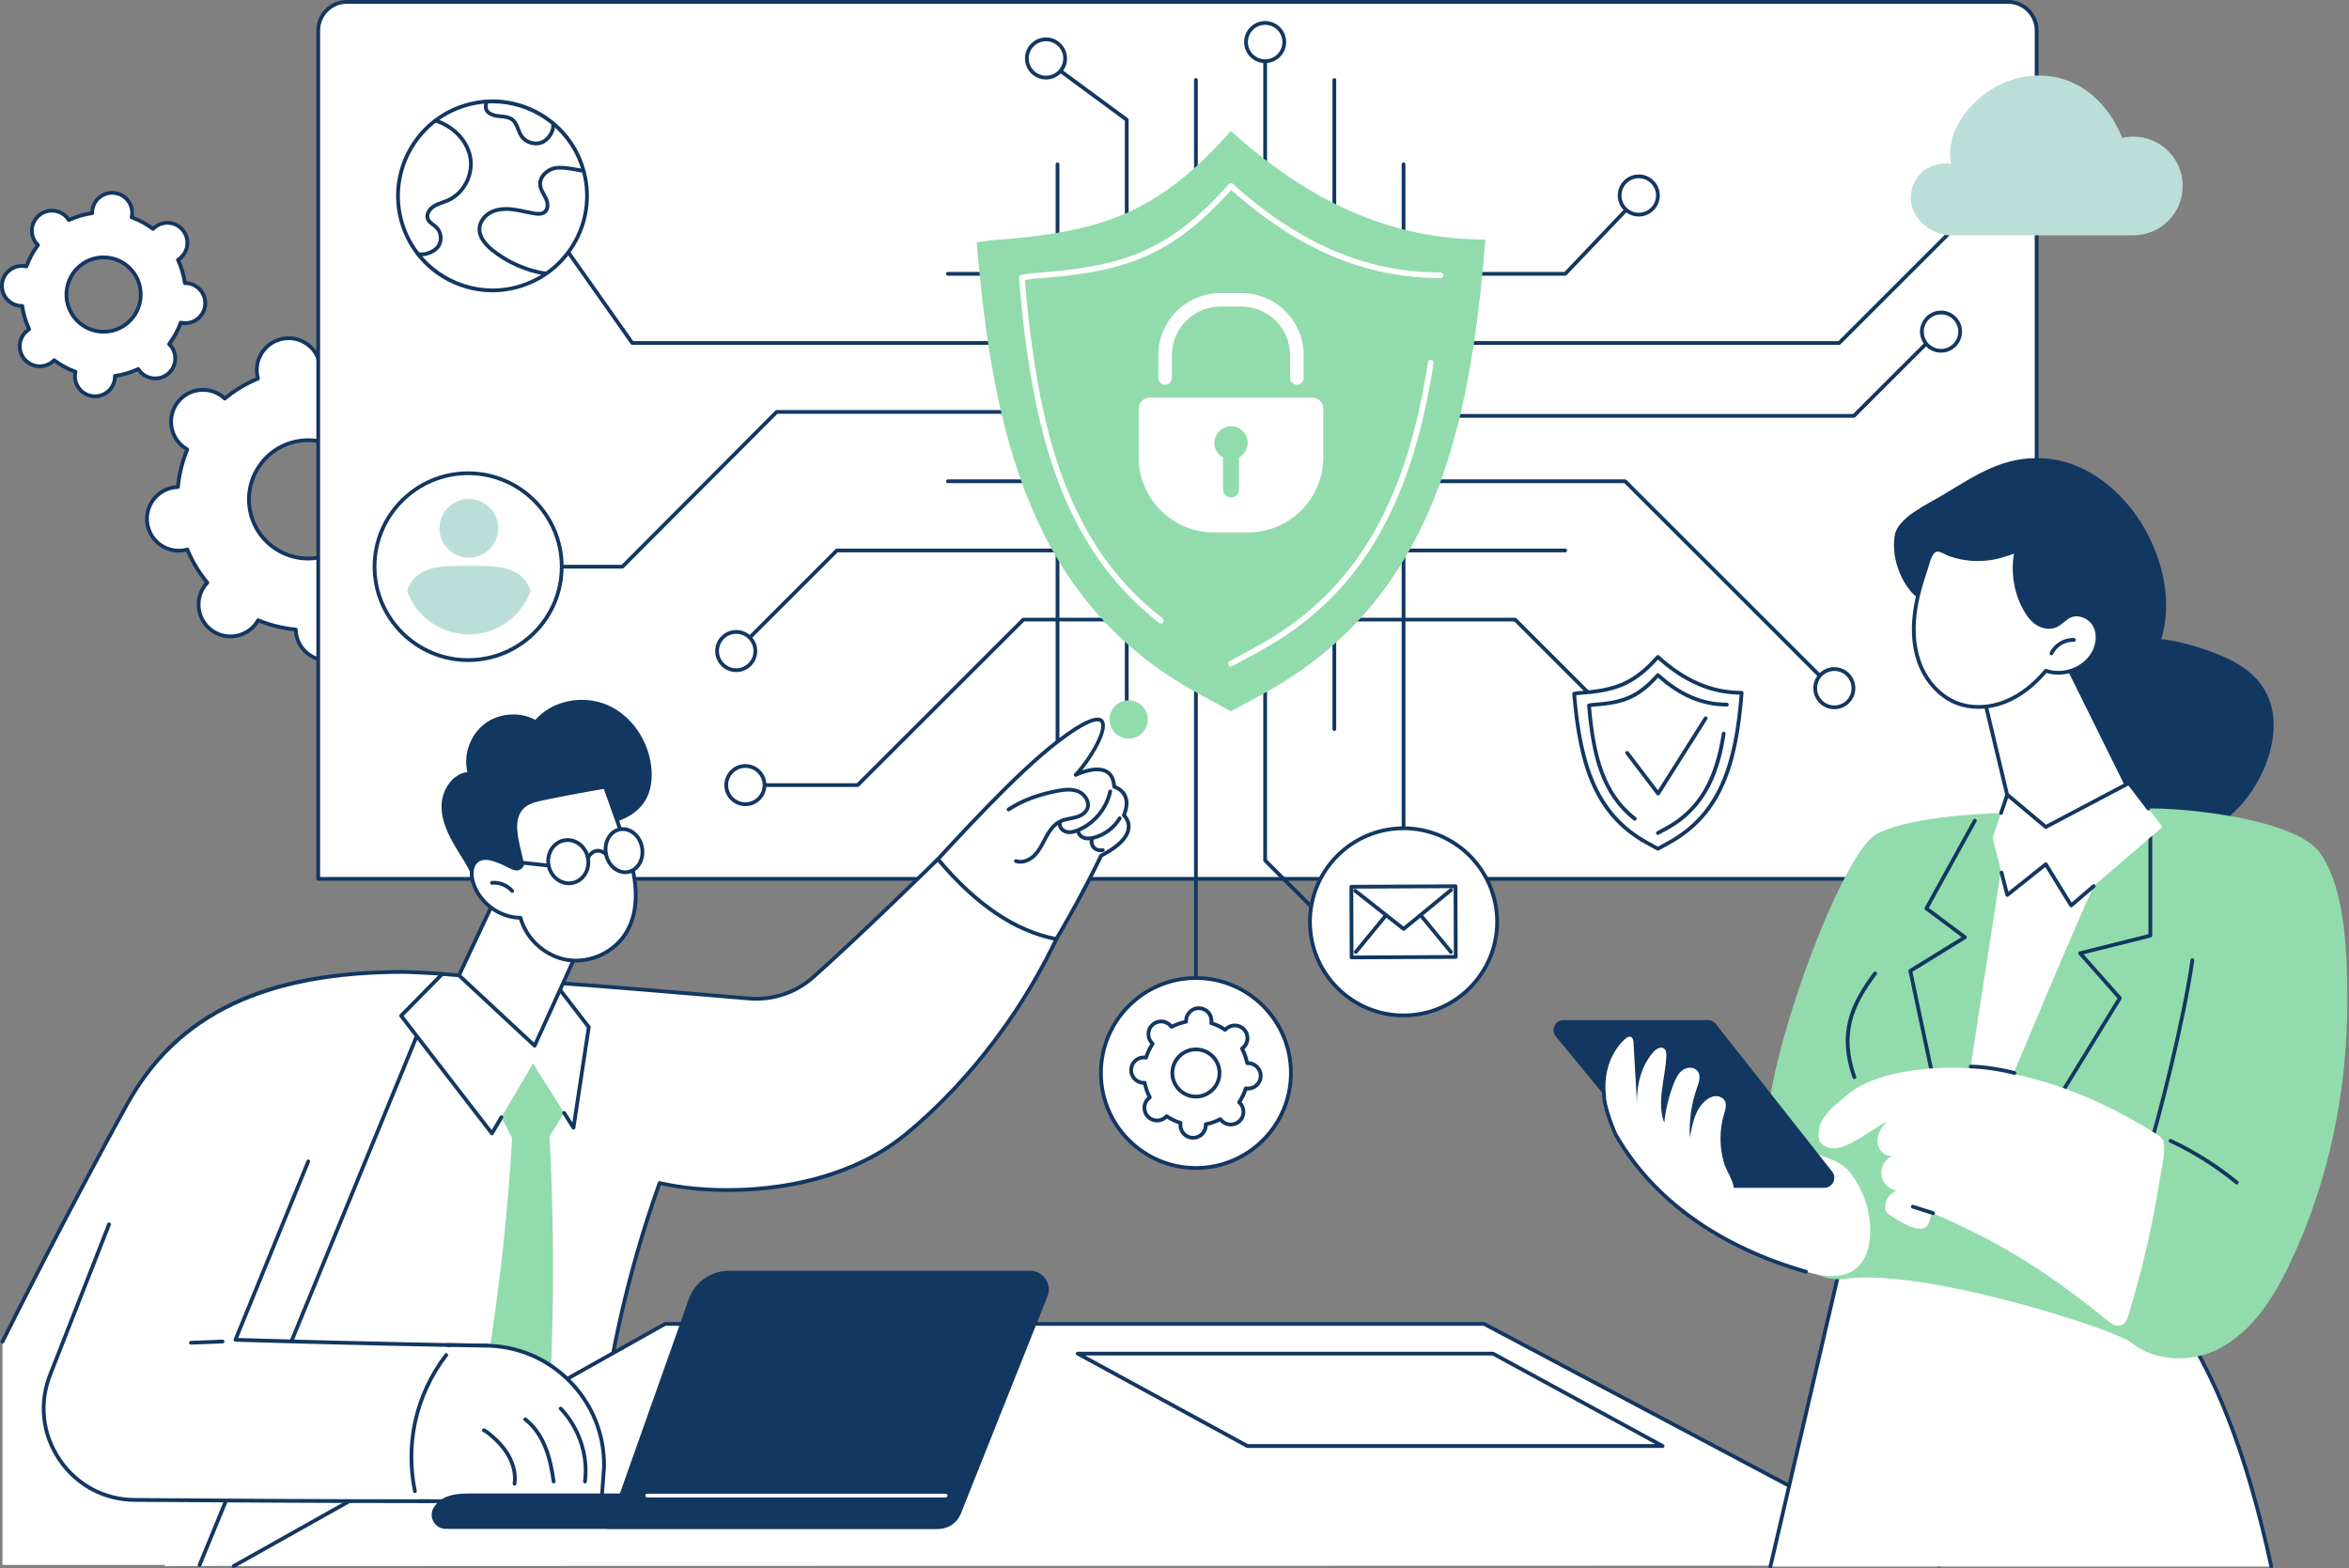 <svg xmlns="http://www.w3.org/2000/svg" width="599" height="400" viewBox="0 0 599 400" fill="none"><rect x="0" y="0" width="599" height="400" fill="#808080" stroke="none"/><g clip-path="url(#clip0_434_5062)"><path d="M37.564 133.532C38.233 137.97 42.367 141.023 46.8 140.354C47.132 140.306 47.449 140.229 47.767 140.143C49.05 143.244 50.776 146.09 52.863 148.609C52.637 148.845 52.425 149.095 52.223 149.364C49.56 152.975 50.324 158.057 53.93 160.72C57.536 163.384 62.623 162.619 65.281 159.009C65.479 158.739 65.652 158.461 65.815 158.177C68.834 159.432 72.065 160.244 75.407 160.557C75.416 160.884 75.44 161.211 75.488 161.542C76.157 165.98 80.291 169.033 84.724 168.365C89.157 167.696 92.21 163.562 91.542 159.124C91.494 158.792 91.417 158.475 91.33 158.158C94.431 156.874 97.277 155.143 99.797 153.057C100.032 153.283 100.282 153.494 100.552 153.696C104.157 156.36 109.244 155.595 111.903 151.984C114.566 148.374 113.802 143.292 110.196 140.628C109.927 140.431 109.648 140.258 109.364 140.095C110.619 137.071 111.432 133.845 111.744 130.498C112.071 130.489 112.398 130.465 112.73 130.417C117.163 129.748 120.215 125.614 119.547 121.176C118.879 116.738 114.744 113.685 110.311 114.354C109.98 114.402 109.662 114.479 109.345 114.565C108.061 111.464 106.331 108.618 104.249 106.099C104.475 105.863 104.686 105.613 104.888 105.344C107.552 101.733 106.787 96.651 103.181 93.988C99.576 91.324 94.489 92.089 91.83 95.699C91.633 95.969 91.46 96.248 91.296 96.531C88.277 95.276 85.046 94.464 81.705 94.151C81.695 93.824 81.671 93.497 81.623 93.166C80.955 88.728 76.82 85.675 72.387 86.343C67.955 87.012 64.902 91.146 65.57 95.584C65.618 95.916 65.695 96.233 65.781 96.55C62.68 97.834 59.834 99.565 57.315 101.651C57.079 101.426 56.829 101.214 56.56 101.012C52.954 98.349 47.868 99.113 45.209 102.724C42.545 106.334 43.31 111.416 46.916 114.08C47.185 114.277 47.464 114.45 47.747 114.613C46.497 117.637 45.68 120.863 45.367 124.21C45.041 124.219 44.714 124.243 44.382 124.291C39.949 124.96 36.896 129.094 37.564 133.532ZM63.652 129.599C62.411 121.363 68.084 113.681 76.315 112.44C84.551 111.2 92.229 116.868 93.47 125.109C94.71 133.349 89.037 141.027 80.806 142.268C72.57 143.508 64.892 137.84 63.652 129.599Z" fill="white"></path><path d="M83.503 168.937C81.68 168.937 79.906 168.355 78.416 167.254C76.57 165.889 75.363 163.889 75.022 161.614C74.993 161.422 74.969 161.215 74.954 160.994C71.887 160.667 68.887 159.922 66.026 158.778C65.911 158.965 65.795 159.134 65.68 159.292C64.315 161.143 62.315 162.35 60.041 162.691C57.771 163.033 55.502 162.47 53.651 161.105C49.838 158.287 49.026 152.893 51.838 149.076C51.954 148.917 52.084 148.758 52.228 148.59C50.29 146.191 48.699 143.547 47.483 140.705C47.271 140.753 47.069 140.797 46.872 140.826C44.603 141.167 42.333 140.604 40.482 139.239C38.636 137.873 37.429 135.873 37.088 133.599C36.381 128.907 39.622 124.517 44.314 123.811C44.511 123.782 44.713 123.758 44.934 123.743C45.261 120.676 46.007 117.671 47.151 114.81C46.963 114.695 46.795 114.58 46.636 114.464C42.824 111.647 42.011 106.253 44.829 102.435C46.194 100.584 48.194 99.377 50.468 99.036C52.742 98.695 55.007 99.257 56.858 100.623C57.016 100.743 57.18 100.868 57.343 101.012C59.742 99.075 62.387 97.478 65.223 96.262C65.175 96.05 65.132 95.844 65.103 95.651C64.396 90.959 67.637 86.569 72.324 85.863C74.599 85.521 76.863 86.084 78.714 87.449C80.56 88.815 81.767 90.815 82.108 93.089C82.137 93.281 82.161 93.488 82.176 93.709C85.243 94.036 88.243 94.781 91.104 95.925C91.219 95.738 91.335 95.57 91.45 95.411C92.815 93.56 94.815 92.353 97.089 92.012C99.359 91.671 101.628 92.233 103.479 93.598C107.292 96.416 108.104 101.81 105.292 105.628C105.176 105.786 105.046 105.945 104.902 106.113C106.84 108.512 108.431 111.161 109.647 113.998C109.859 113.95 110.061 113.907 110.258 113.878C112.527 113.536 114.797 114.099 116.648 115.464C118.494 116.83 119.701 118.83 120.042 121.104C120.749 125.796 117.508 130.186 112.821 130.893C112.623 130.921 112.422 130.945 112.2 130.96C111.873 134.032 111.128 137.032 109.984 139.893C110.171 140.008 110.34 140.124 110.498 140.239C114.311 143.056 115.124 148.451 112.311 152.268C110.946 154.119 108.945 155.326 106.671 155.667C104.402 156.009 102.133 155.446 100.282 154.081C100.123 153.96 99.96 153.835 99.796 153.691C97.397 155.629 94.753 157.225 91.916 158.441C91.964 158.653 92.008 158.855 92.036 159.052C92.743 163.744 89.503 168.134 84.815 168.841C84.382 168.908 83.945 168.937 83.517 168.937H83.503ZM65.824 157.696C65.887 157.696 65.949 157.706 66.007 157.735C69.021 158.985 72.204 159.773 75.459 160.081C75.7 160.105 75.887 160.302 75.897 160.547C75.906 160.898 75.93 161.196 75.974 161.475C76.276 163.494 77.349 165.273 78.988 166.485C80.627 167.696 82.647 168.196 84.661 167.893C88.825 167.264 91.705 163.365 91.075 159.201C91.032 158.922 90.969 158.624 90.878 158.292C90.815 158.057 90.931 157.811 91.157 157.72C94.176 156.47 96.984 154.778 99.498 152.691C99.686 152.537 99.96 152.547 100.138 152.71C100.388 152.946 100.618 153.143 100.844 153.311C102.489 154.523 104.503 155.023 106.518 154.72C108.537 154.417 110.311 153.345 111.522 151.701C114.023 148.311 113.301 143.518 109.917 141.018C109.691 140.85 109.436 140.686 109.133 140.518C108.921 140.398 108.835 140.138 108.926 139.917C110.176 136.902 110.965 133.72 111.272 130.46C111.297 130.219 111.494 130.032 111.739 130.022C112.085 130.013 112.388 129.989 112.667 129.945C116.83 129.316 119.71 125.416 119.08 121.253C118.777 119.234 117.705 117.455 116.066 116.243C114.426 115.032 112.412 114.532 110.393 114.834C110.114 114.878 109.821 114.94 109.484 115.032C109.253 115.099 109.003 114.979 108.912 114.753C107.662 111.733 105.969 108.926 103.888 106.406C103.734 106.219 103.743 105.945 103.907 105.772C104.142 105.522 104.34 105.286 104.508 105.06C107.008 101.671 106.287 96.877 102.902 94.377C101.263 93.166 99.243 92.666 97.229 92.969C95.21 93.272 93.431 94.344 92.219 95.988C92.051 96.214 91.887 96.469 91.719 96.772C91.599 96.983 91.339 97.07 91.118 96.978C88.104 95.728 84.921 94.94 81.666 94.632C81.426 94.608 81.238 94.411 81.228 94.166C81.219 93.815 81.195 93.517 81.151 93.238C80.849 91.219 79.776 89.44 78.137 88.228C76.498 87.016 74.483 86.516 72.464 86.819C68.3 87.449 65.42 91.348 66.05 95.512C66.094 95.791 66.156 96.084 66.247 96.421C66.31 96.656 66.195 96.901 65.969 96.993C62.949 98.243 60.141 99.935 57.627 102.022C57.439 102.176 57.165 102.166 56.992 102.002C56.742 101.767 56.511 101.57 56.281 101.401C54.641 100.19 52.627 99.69 50.608 99.993C48.588 100.296 46.814 101.368 45.603 103.012C43.103 106.402 43.824 111.195 47.208 113.695C47.434 113.863 47.689 114.027 47.992 114.195C48.204 114.315 48.29 114.575 48.199 114.796C46.949 117.815 46.16 120.993 45.853 124.253C45.829 124.493 45.632 124.681 45.386 124.69C45.04 124.7 44.737 124.724 44.458 124.767C40.295 125.397 37.415 129.296 38.045 133.46C38.348 135.479 39.42 137.258 41.059 138.47C42.699 139.681 44.718 140.181 46.733 139.878C47.011 139.835 47.309 139.773 47.641 139.676C47.882 139.614 48.122 139.729 48.213 139.955C49.463 142.979 51.156 145.787 53.237 148.302C53.391 148.489 53.382 148.763 53.218 148.936C52.983 149.186 52.785 149.422 52.617 149.648C50.117 153.037 50.838 157.831 54.223 160.331C55.862 161.542 57.877 162.042 59.896 161.739C61.916 161.437 63.694 160.364 64.906 158.72C65.074 158.494 65.238 158.239 65.406 157.936C65.493 157.783 65.656 157.691 65.824 157.691V157.696ZM78.526 142.922C75.228 142.922 72.026 141.874 69.32 139.878C65.978 137.412 63.795 133.787 63.175 129.676C61.896 121.19 67.762 113.248 76.243 111.969C80.353 111.349 84.454 112.368 87.801 114.839C91.142 117.306 93.325 120.931 93.945 125.041C95.224 133.527 89.359 141.47 80.877 142.749C80.094 142.869 79.305 142.927 78.526 142.927V142.922ZM78.594 112.748C77.863 112.748 77.127 112.801 76.387 112.916C68.43 114.118 62.93 121.57 64.127 129.532C64.709 133.388 66.752 136.787 69.892 139.104C73.026 141.422 76.882 142.374 80.733 141.797C88.69 140.6 94.19 133.143 92.993 125.181C92.411 121.325 90.368 117.926 87.229 115.609C84.69 113.734 81.685 112.753 78.594 112.753V112.748Z" fill="#123761"></path><path d="M10.029 54.857C7.837 56.631 7.5 59.843 9.274 62.035C9.404 62.199 9.548 62.348 9.697 62.492C8.423 64.175 7.433 66.021 6.731 67.954C6.529 67.906 6.327 67.872 6.12 67.848C3.317 67.555 0.808 69.588 0.51 72.391C0.216 75.194 2.245 77.709 5.048 78.002C5.255 78.026 5.462 78.031 5.668 78.026C5.952 80.064 6.539 82.069 7.428 83.983C7.255 84.093 7.082 84.209 6.923 84.339C4.731 86.113 4.394 89.324 6.168 91.517C7.942 93.709 11.154 94.046 13.342 92.272C13.505 92.137 13.654 91.997 13.798 91.848C15.481 93.122 17.323 94.113 19.255 94.815C19.207 95.017 19.174 95.219 19.149 95.425C18.856 98.228 20.885 100.743 23.688 101.036C26.491 101.329 29.001 99.296 29.299 96.493C29.323 96.286 29.328 96.079 29.323 95.873C31.357 95.589 33.366 95.002 35.28 94.108C35.39 94.281 35.506 94.454 35.636 94.618C37.41 96.81 40.621 97.147 42.809 95.373C45.001 93.598 45.338 90.387 43.563 88.194C43.434 88.031 43.289 87.882 43.141 87.738C44.414 86.055 45.405 84.209 46.107 82.276C46.309 82.324 46.511 82.358 46.718 82.382C49.52 82.675 52.03 80.641 52.323 77.838C52.617 75.035 50.588 72.521 47.785 72.228C47.578 72.204 47.371 72.199 47.165 72.204C46.881 70.165 46.294 68.16 45.4 66.247C45.573 66.136 45.746 66.021 45.905 65.891C48.097 64.117 48.434 60.905 46.66 58.713C44.886 56.521 41.674 56.184 39.486 57.958C39.323 58.088 39.174 58.232 39.03 58.381C37.347 57.107 35.506 56.117 33.573 55.415C33.621 55.213 33.655 55.011 33.679 54.804C33.972 52.001 31.943 49.487 29.14 49.194C26.337 48.9 23.828 50.934 23.529 53.737C23.505 53.944 23.501 54.15 23.505 54.357C21.472 54.641 19.462 55.227 17.549 56.121C17.438 55.949 17.323 55.775 17.193 55.612C15.419 53.42 12.207 53.083 10.02 54.857H10.029ZM20.457 67.752C24.525 64.458 30.491 65.088 33.785 69.156C37.078 73.223 36.448 79.194 32.381 82.488C28.313 85.781 22.347 85.151 19.053 81.084C15.76 77.016 16.39 71.045 20.457 67.752Z" fill="white"></path><path d="M24.232 101.551C24.034 101.551 23.837 101.541 23.635 101.522C22.155 101.363 20.818 100.642 19.881 99.483C18.943 98.325 18.51 96.868 18.669 95.382C18.678 95.3 18.688 95.214 18.703 95.127C16.972 94.459 15.342 93.574 13.837 92.483C13.77 92.541 13.707 92.598 13.645 92.651C12.486 93.589 11.029 94.022 9.548 93.863C8.068 93.704 6.731 92.983 5.794 91.824C3.856 89.43 4.226 85.906 6.621 83.968C6.683 83.915 6.75 83.863 6.822 83.814C6.068 82.117 5.539 80.334 5.25 78.502C5.164 78.502 5.077 78.492 4.995 78.483C1.933 78.16 -0.293 75.406 0.029 72.343C0.183 70.858 0.909 69.526 2.068 68.588C3.226 67.651 4.683 67.218 6.164 67.377C6.246 67.386 6.332 67.396 6.419 67.41C7.082 65.68 7.972 64.045 9.063 62.545C9.005 62.477 8.948 62.415 8.895 62.352C6.957 59.958 7.332 56.434 9.722 54.496C10.88 53.559 12.337 53.126 13.818 53.285C15.299 53.444 16.635 54.165 17.573 55.323C17.626 55.386 17.678 55.453 17.727 55.525C19.424 54.77 21.207 54.242 23.034 53.953C23.034 53.867 23.044 53.78 23.054 53.698C23.207 52.213 23.933 50.881 25.092 49.944C26.251 49.006 27.708 48.573 29.188 48.732C30.669 48.886 32.006 49.612 32.943 50.77C33.881 51.929 34.313 53.386 34.155 54.871C34.145 54.953 34.136 55.04 34.121 55.126C35.852 55.795 37.482 56.679 38.987 57.771C39.054 57.713 39.117 57.655 39.179 57.602C40.338 56.665 41.799 56.232 43.275 56.391C44.756 56.549 46.093 57.271 47.03 58.429C48.968 60.824 48.593 64.348 46.203 66.285C46.141 66.338 46.073 66.391 46.001 66.439C46.756 68.136 47.285 69.92 47.573 71.752C47.66 71.752 47.746 71.761 47.828 71.771C50.891 72.093 53.117 74.848 52.795 77.91C52.641 79.396 51.915 80.728 50.756 81.665C49.597 82.603 48.141 83.036 46.66 82.877C46.578 82.867 46.492 82.858 46.405 82.843C45.742 84.574 44.852 86.209 43.761 87.709C43.819 87.776 43.876 87.839 43.929 87.901C45.867 90.295 45.492 93.82 43.102 95.757C41.944 96.695 40.487 97.127 39.006 96.969C37.525 96.81 36.189 96.089 35.251 94.93C35.198 94.868 35.145 94.8 35.097 94.728C33.4 95.483 31.616 96.012 29.789 96.3C29.789 96.387 29.78 96.474 29.77 96.555C29.611 98.041 28.89 99.373 27.732 100.31C26.727 101.123 25.501 101.555 24.232 101.555V101.551ZM13.799 91.372C13.9 91.372 14.001 91.406 14.087 91.469C15.712 92.699 17.505 93.671 19.419 94.368C19.65 94.449 19.779 94.69 19.722 94.925C19.674 95.132 19.645 95.31 19.626 95.478C19.496 96.704 19.852 97.911 20.631 98.873C21.409 99.834 22.51 100.43 23.736 100.56C24.962 100.69 26.169 100.334 27.126 99.555C28.087 98.776 28.684 97.675 28.813 96.445C28.833 96.276 28.837 96.094 28.833 95.882C28.833 95.637 29.006 95.43 29.246 95.397C31.261 95.118 33.217 94.536 35.063 93.675C35.285 93.57 35.544 93.651 35.674 93.858C35.785 94.036 35.891 94.185 35.996 94.32C36.77 95.281 37.876 95.877 39.102 96.007C40.328 96.137 41.535 95.781 42.492 95.002C44.472 93.397 44.78 90.483 43.174 88.497C43.069 88.363 42.944 88.233 42.79 88.084C42.617 87.916 42.593 87.641 42.742 87.449C43.968 85.824 44.944 84.031 45.636 82.117C45.718 81.887 45.963 81.757 46.198 81.814C46.405 81.862 46.583 81.891 46.751 81.911C47.982 82.04 49.184 81.685 50.141 80.906C51.102 80.127 51.699 79.026 51.828 77.795C52.093 75.261 50.251 72.978 47.718 72.713C47.549 72.694 47.367 72.689 47.155 72.694C46.934 72.699 46.703 72.521 46.67 72.281C46.391 70.266 45.809 68.309 44.948 66.458C44.847 66.237 44.924 65.978 45.126 65.848C45.304 65.737 45.453 65.631 45.588 65.526C47.569 63.92 47.876 61.006 46.27 59.021C45.492 58.059 44.391 57.463 43.165 57.333C41.939 57.203 40.732 57.559 39.775 58.338C39.645 58.444 39.511 58.569 39.362 58.723C39.193 58.896 38.919 58.92 38.727 58.771C37.102 57.54 35.309 56.569 33.4 55.871C33.174 55.79 33.039 55.549 33.097 55.314C33.145 55.102 33.174 54.929 33.193 54.761C33.323 53.535 32.967 52.328 32.188 51.367C31.41 50.405 30.309 49.809 29.083 49.679C27.857 49.549 26.65 49.905 25.693 50.684C24.732 51.463 24.135 52.564 24.006 53.795C23.986 53.963 23.982 54.145 23.986 54.357C23.986 54.602 23.813 54.809 23.573 54.843C21.558 55.121 19.602 55.703 17.755 56.564C17.534 56.67 17.27 56.588 17.145 56.381C17.029 56.199 16.928 56.054 16.823 55.92C16.044 54.958 14.943 54.362 13.717 54.232C12.491 54.102 11.284 54.458 10.327 55.237C8.347 56.843 8.039 59.756 9.645 61.742C9.75 61.872 9.875 62.011 10.029 62.155C10.202 62.324 10.226 62.598 10.077 62.79C8.851 64.415 7.875 66.208 7.183 68.122C7.101 68.353 6.856 68.478 6.625 68.425C6.419 68.377 6.241 68.348 6.072 68.329C4.846 68.199 3.64 68.555 2.683 69.333C1.721 70.112 1.125 71.213 0.995 72.444C0.731 74.978 2.572 77.261 5.106 77.526C5.274 77.545 5.457 77.55 5.669 77.545C5.904 77.564 6.121 77.718 6.154 77.959C6.433 79.973 7.015 81.93 7.875 83.781C7.976 84.002 7.899 84.262 7.697 84.391C7.515 84.507 7.371 84.608 7.236 84.714C5.255 86.319 4.947 89.233 6.553 91.219C7.332 92.18 8.433 92.776 9.659 92.906C10.885 93.036 12.092 92.68 13.049 91.901C13.178 91.796 13.313 91.671 13.462 91.517C13.553 91.421 13.683 91.372 13.808 91.372H13.799ZM26.433 85.084C26.082 85.084 25.727 85.064 25.371 85.026C22.727 84.747 20.347 83.454 18.674 81.387C15.222 77.117 15.88 70.833 20.15 67.377C22.217 65.704 24.808 64.934 27.458 65.213C30.102 65.492 32.482 66.785 34.155 68.853C37.607 73.122 36.948 79.406 32.679 82.863C30.89 84.31 28.703 85.084 26.433 85.084ZM20.76 68.127C16.904 71.247 16.308 76.925 19.428 80.786C20.938 82.656 23.087 83.819 25.477 84.074C27.871 84.324 30.208 83.632 32.078 82.117C35.934 78.997 36.53 73.319 33.41 69.458C31.9 67.588 29.751 66.425 27.361 66.17C24.967 65.915 22.626 66.612 20.76 68.127Z" fill="#123761"></path><path d="M81.15 224.135V7.793C81.15 3.755 84.424 0.481 88.458 0.481H512.036C516.074 0.481 519.344 3.755 519.344 7.793V216.52C519.344 220.722 515.94 224.13 511.738 224.13H81.15V224.135Z" fill="white"></path><path d="M511.738 224.616H81.151C80.886 224.616 80.67 224.4 80.67 224.135V7.793C80.67 3.495 84.165 0 88.459 0H512.036C516.329 0 519.825 3.495 519.825 7.793V216.52C519.825 220.981 516.195 224.611 511.738 224.611V224.616ZM81.632 223.654H511.738C515.666 223.654 518.863 220.457 518.863 216.524V7.793C518.863 4.024 515.801 0.962 512.036 0.962H88.459C84.694 0.962 81.632 4.029 81.632 7.793V223.654Z" fill="#123761"></path><path d="M343.806 241.102C343.681 241.102 343.561 241.054 343.465 240.963L322.272 219.784C322.181 219.693 322.133 219.573 322.133 219.443V9.625C322.133 9.361 322.349 9.144 322.614 9.144C322.878 9.144 323.094 9.361 323.094 9.625V219.241L344.148 240.28C344.335 240.467 344.335 240.77 344.148 240.958C344.052 241.054 343.931 241.097 343.806 241.097V241.102Z" fill="#123761"></path><path d="M304.964 265.372C304.7 265.372 304.483 265.155 304.483 264.891V20.399C304.483 20.135 304.7 19.919 304.964 19.919C305.229 19.919 305.445 20.135 305.445 20.399V264.891C305.445 265.155 305.229 265.372 304.964 265.372Z" fill="#123761"></path><path d="M269.67 213.217C269.406 213.217 269.189 213 269.189 212.736V41.91C269.189 41.645 269.406 41.429 269.67 41.429C269.935 41.429 270.151 41.645 270.151 41.91V212.736C270.151 213 269.935 213.217 269.67 213.217Z" fill="#123761"></path><path d="M340.259 186.423C339.995 186.423 339.778 186.206 339.778 185.942V20.399C339.778 20.135 339.995 19.919 340.259 19.919C340.524 19.919 340.74 20.135 340.74 20.399V185.942C340.74 186.206 340.524 186.423 340.259 186.423Z" fill="#123761"></path><path d="M357.909 217.683C357.644 217.683 357.428 217.467 357.428 217.202V41.91C357.428 41.645 357.644 41.429 357.909 41.429C358.173 41.429 358.389 41.645 358.389 41.91V217.202C358.389 217.467 358.173 217.683 357.909 217.683Z" fill="#123761"></path><path d="M287.32 186.423C287.055 186.423 286.839 186.206 286.839 185.942V30.789L266.449 15.774C266.233 15.616 266.19 15.318 266.348 15.101C266.507 14.885 266.805 14.842 267.021 15L287.608 30.159C287.733 30.251 287.805 30.395 287.805 30.549V185.942C287.805 186.206 287.589 186.423 287.325 186.423H287.32Z" fill="#123761"></path><path d="M287.815 188.365C290.511 188.365 292.695 186.18 292.695 183.485C292.695 180.79 290.511 178.605 287.815 178.605C285.12 178.605 282.936 180.79 282.936 183.485C282.936 186.18 285.12 188.365 287.815 188.365Z" fill="#92DBAC"></path><path d="M345.164 246.898C347.859 246.892 350.039 244.703 350.034 242.008C350.028 239.313 347.839 237.132 345.144 237.138C342.448 237.144 340.268 239.333 340.274 242.028C340.28 244.723 342.469 246.904 345.164 246.898Z" fill="white"></path><path d="M345.143 247.395C342.186 247.395 339.782 244.991 339.782 242.035C339.782 239.078 342.186 236.674 345.143 236.674C348.1 236.674 350.504 239.078 350.504 242.035C350.504 244.991 348.1 247.395 345.143 247.395ZM345.143 237.64C342.715 237.64 340.744 239.612 340.744 242.039C340.744 244.467 342.72 246.439 345.143 246.439C347.566 246.439 349.542 244.467 349.542 242.039C349.542 239.612 347.566 237.64 345.143 237.64Z" fill="#123761"></path><path d="M264.79 213.77C264.79 216.462 266.978 218.649 269.67 218.649C272.362 218.649 274.55 216.467 274.55 213.77C274.55 211.072 272.362 208.89 269.67 208.89C266.978 208.89 264.79 211.072 264.79 213.77Z" fill="white"></path><path d="M269.67 219.13C266.713 219.13 264.31 216.726 264.31 213.77C264.31 210.813 266.713 208.409 269.67 208.409C272.627 208.409 275.031 210.813 275.031 213.77C275.031 216.726 272.627 219.13 269.67 219.13ZM269.67 209.37C267.242 209.37 265.271 211.342 265.271 213.77C265.271 216.198 267.247 218.169 269.67 218.169C272.093 218.169 274.069 216.198 274.069 213.77C274.069 211.342 272.093 209.37 269.67 209.37Z" fill="#123761"></path><path d="M322.613 15.611C325.308 15.611 327.493 13.426 327.493 10.731C327.493 8.036 325.308 5.851 322.613 5.851C319.918 5.851 317.733 8.036 317.733 10.731C317.733 13.426 319.918 15.611 322.613 15.611Z" fill="white"></path><path d="M322.614 16.087C319.657 16.087 317.253 13.683 317.253 10.726C317.253 7.769 319.657 5.366 322.614 5.366C325.57 5.366 327.974 7.769 327.974 10.726C327.974 13.683 325.57 16.087 322.614 16.087ZM322.614 6.332C320.186 6.332 318.214 8.303 318.214 10.731C318.214 13.159 320.191 15.13 322.614 15.13C325.037 15.13 327.013 13.159 327.013 10.731C327.013 8.303 325.037 6.332 322.614 6.332Z" fill="#123761"></path><path d="M266.745 19.778C269.44 19.773 271.62 17.583 271.615 14.888C271.609 12.193 269.42 10.013 266.725 10.018C264.03 10.024 261.849 12.213 261.855 14.909C261.861 17.604 264.05 19.784 266.745 19.778Z" fill="white"></path><path d="M266.733 20.27C263.776 20.27 261.372 17.866 261.372 14.909C261.372 11.952 263.776 9.548 266.733 9.548C269.69 9.548 272.093 11.952 272.093 14.909C272.093 17.866 269.69 20.27 266.733 20.27ZM266.733 10.51C264.305 10.51 262.334 12.481 262.334 14.909C262.334 17.337 264.31 19.308 266.733 19.308C269.156 19.308 271.132 17.337 271.132 14.909C271.132 12.481 269.156 10.51 266.733 10.51Z" fill="#123761"></path><path d="M187.735 166.523C187.61 166.523 187.49 166.475 187.394 166.384C187.206 166.196 187.206 165.893 187.394 165.706L213.067 140.047C213.159 139.955 213.279 139.907 213.409 139.907H399.139C399.403 139.907 399.62 140.124 399.62 140.388C399.62 140.652 399.403 140.869 399.139 140.869H213.606L188.071 166.389C187.975 166.48 187.855 166.528 187.73 166.528L187.735 166.523Z" fill="#123761"></path><path d="M218.702 200.707H190.076C189.812 200.707 189.596 200.49 189.596 200.226C189.596 199.962 189.812 199.745 190.076 199.745H218.505L260.621 157.677C260.713 157.586 260.833 157.537 260.963 157.537H386.341C386.466 157.537 386.591 157.59 386.682 157.677L418.332 189.307C418.519 189.495 418.519 189.798 418.332 189.985C418.144 190.173 417.842 190.173 417.654 189.985L386.148 158.494H261.17L219.053 200.563C218.962 200.654 218.842 200.702 218.712 200.702L218.702 200.707Z" fill="#123761"></path><path d="M469.007 87.954H161.23C161.071 87.954 160.927 87.877 160.836 87.752L134.326 50.136C134.172 49.919 134.225 49.617 134.441 49.468C134.657 49.314 134.96 49.367 135.109 49.583L161.475 86.993H468.8L505.19 50.621C505.378 50.434 505.681 50.434 505.868 50.621C506.056 50.809 506.056 51.112 505.868 51.299L469.334 87.81C469.242 87.901 469.122 87.949 468.992 87.949L469.007 87.954Z" fill="#123761"></path><path d="M158.715 145.003H131.128C130.864 145.003 130.647 144.787 130.647 144.523C130.647 144.258 130.864 144.042 131.128 144.042H158.514L197.707 104.719C197.798 104.628 197.918 104.579 198.048 104.579H257.684L369.749 105.589H472.54L493.901 84.242C494.089 84.055 494.392 84.055 494.579 84.242C494.767 84.43 494.767 84.733 494.579 84.92L473.079 106.406C472.987 106.498 472.867 106.546 472.737 106.546H369.745L257.679 105.536H198.245L159.052 144.859C158.961 144.951 158.84 144.999 158.711 144.999L158.715 145.003Z" fill="#123761"></path><path d="M467.756 176.533C467.631 176.533 467.511 176.485 467.415 176.394L414.217 123.224H241.727C241.462 123.224 241.246 123.008 241.246 122.743C241.246 122.479 241.462 122.263 241.727 122.263H414.414C414.539 122.263 414.664 122.315 414.755 122.402L468.098 175.711C468.285 175.898 468.285 176.201 468.098 176.389C468.002 176.485 467.881 176.528 467.756 176.528V176.533Z" fill="#123761"></path><path d="M399.139 70.314H241.727C241.462 70.314 241.246 70.098 241.246 69.833C241.246 69.569 241.462 69.353 241.727 69.353H398.933L416.779 50.626C416.962 50.434 417.265 50.429 417.457 50.612C417.649 50.794 417.659 51.097 417.471 51.29L399.485 70.165C399.394 70.261 399.269 70.314 399.139 70.314Z" fill="#123761"></path><path d="M417.89 54.737C420.585 54.737 422.77 52.552 422.77 49.857C422.77 47.162 420.585 44.977 417.89 44.977C415.195 44.977 413.01 47.162 413.01 49.857C413.01 52.552 415.195 54.737 417.89 54.737Z" fill="white"></path><path d="M417.89 55.218C414.933 55.218 412.529 52.814 412.529 49.857C412.529 46.9 414.933 44.496 417.89 44.496C420.847 44.496 423.251 46.9 423.251 49.857C423.251 52.814 420.847 55.218 417.89 55.218ZM417.89 45.458C415.462 45.458 413.491 47.429 413.491 49.857C413.491 52.285 415.467 54.256 417.89 54.256C420.313 54.256 422.289 52.285 422.289 49.857C422.289 47.429 420.313 45.458 417.89 45.458Z" fill="#123761"></path><path d="M506.084 55.843C508.779 55.843 510.964 53.658 510.964 50.963C510.964 48.268 508.779 46.083 506.084 46.083C503.389 46.083 501.204 48.268 501.204 50.963C501.204 53.658 503.389 55.843 506.084 55.843Z" fill="white"></path><path d="M506.084 56.319C503.128 56.319 500.724 53.915 500.724 50.958C500.724 48.001 503.128 45.597 506.084 45.597C509.041 45.597 511.445 48.001 511.445 50.958C511.445 53.915 509.041 56.319 506.084 56.319ZM506.084 46.564C503.656 46.564 501.685 48.535 501.685 50.963C501.685 53.391 503.661 55.362 506.084 55.362C508.507 55.362 510.484 53.391 510.484 50.963C510.484 48.535 508.507 46.564 506.084 46.564Z" fill="#123761"></path><path d="M494.978 89.451C497.673 89.445 499.853 87.256 499.847 84.561C499.842 81.866 497.652 79.685 494.957 79.691C492.262 79.697 490.082 81.886 490.087 84.581C490.093 87.276 492.282 89.457 494.978 89.451Z" fill="white"></path><path d="M494.964 89.94C492.007 89.94 489.604 87.536 489.604 84.579C489.604 81.622 492.007 79.218 494.964 79.218C497.921 79.218 500.325 81.622 500.325 84.579C500.325 87.536 497.921 89.94 494.964 89.94ZM494.964 80.185C492.536 80.185 490.565 82.156 490.565 84.584C490.565 87.012 492.541 88.983 494.964 88.983C497.387 88.983 499.363 87.012 499.363 84.584C499.363 82.156 497.387 80.185 494.964 80.185Z" fill="#123761"></path><path d="M472.668 175.532C472.674 172.837 470.494 170.648 467.799 170.642C465.104 170.636 462.914 172.817 462.909 175.512C462.903 178.207 465.083 180.396 467.778 180.402C470.473 180.407 472.663 178.227 472.668 175.532Z" fill="white"></path><path d="M467.756 180.87C464.799 180.87 462.396 178.466 462.396 175.509C462.396 172.552 464.799 170.148 467.756 170.148C470.713 170.148 473.117 172.552 473.117 175.509C473.117 178.466 470.713 180.87 467.756 180.87ZM467.756 171.115C465.328 171.115 463.357 173.086 463.357 175.514C463.357 177.942 465.333 179.913 467.756 179.913C470.179 179.913 472.155 177.942 472.155 175.514C472.155 173.086 470.179 171.115 467.756 171.115Z" fill="#123761"></path><path d="M190.097 205.097C192.792 205.091 194.972 202.902 194.966 200.207C194.961 197.512 192.771 195.331 190.076 195.337C187.381 195.343 185.201 197.532 185.207 200.227C185.212 202.922 187.402 205.102 190.097 205.097Z" fill="white"></path><path d="M190.077 205.587C187.12 205.587 184.716 203.183 184.716 200.226C184.716 197.269 187.12 194.865 190.077 194.865C193.033 194.865 195.437 197.269 195.437 200.226C195.437 203.183 193.033 205.587 190.077 205.587ZM190.077 195.827C187.649 195.827 185.677 197.798 185.677 200.226C185.677 202.654 187.653 204.625 190.077 204.625C192.5 204.625 194.476 202.654 194.476 200.226C194.476 197.798 192.5 195.827 190.077 195.827Z" fill="#123761"></path><path d="M192.624 166.059C192.629 163.364 190.449 161.175 187.754 161.169C185.059 161.164 182.869 163.344 182.864 166.039C182.858 168.734 185.038 170.924 187.733 170.929C190.429 170.935 192.618 168.755 192.624 166.059Z" fill="white"></path><path d="M187.736 171.398C184.779 171.398 182.375 168.994 182.375 166.038C182.375 163.081 184.779 160.677 187.736 160.677C190.693 160.677 193.096 163.081 193.096 166.038C193.096 168.994 190.693 171.398 187.736 171.398ZM187.736 161.643C185.308 161.643 183.337 163.614 183.337 166.042C183.337 168.47 185.313 170.442 187.736 170.442C190.159 170.442 192.135 168.47 192.135 166.042C192.135 163.614 190.159 161.643 187.736 161.643Z" fill="#123761"></path><path d="M313.877 181.418L305.377 176.764C262.694 153.388 253.136 110.233 249.059 61.819L252.217 61.324C281.035 59.314 295.141 54.487 313.882 33.414C336.248 53.684 357.609 61.078 378.557 61.078L378.764 61.122C374.898 109.921 365.167 153.475 322.113 176.932L313.887 181.413L313.877 181.418Z" fill="#92DBAC"></path><path d="M296.031 159.023C295.877 159.023 295.718 158.975 295.589 158.869C283.459 149.436 274.761 136.878 268.992 120.474C263.194 103.983 261.054 85.295 259.838 70.862C259.804 70.487 260.073 70.146 260.444 70.088L263.045 69.684C263.045 69.684 263.083 69.68 263.107 69.68C285.704 68.103 297.68 64.598 313.378 46.943C313.507 46.799 313.685 46.713 313.878 46.703C314.075 46.693 314.257 46.761 314.402 46.891C331.176 62.088 348.431 69.478 367.153 69.478C367.201 69.478 367.249 69.482 367.302 69.492L367.47 69.526C367.86 69.607 368.11 69.987 368.028 70.377C367.946 70.766 367.566 71.016 367.177 70.934L367.081 70.915C348.215 70.896 330.835 63.54 313.974 48.439C298.185 65.992 285.997 69.521 263.242 71.108L261.338 71.406C264.593 109.373 271.872 138.59 296.478 157.725C296.791 157.97 296.848 158.422 296.603 158.739C296.459 158.922 296.247 159.018 296.031 159.018V159.023Z" fill="white"></path><path d="M313.916 169.97C313.661 169.97 313.411 169.836 313.281 169.595C313.089 169.244 313.219 168.807 313.57 168.615L320.344 164.927C345.008 151.489 358.508 129.133 364.124 92.425C364.182 92.031 364.557 91.762 364.946 91.82C365.34 91.882 365.61 92.247 365.552 92.642C359.864 129.835 346.133 152.518 321.036 166.192L314.262 169.879C314.152 169.937 314.036 169.966 313.916 169.966V169.97Z" fill="white"></path><path d="M334.623 101.401H293.189C291.632 101.401 290.372 102.661 290.372 104.214V116.618C290.372 127.21 298.978 135.797 309.598 135.797H318.214C328.835 135.797 337.44 127.21 337.44 116.618V104.214C337.44 102.661 336.176 101.401 334.623 101.401Z" fill="white"></path><path d="M330.705 98.118C329.748 98.118 328.974 97.344 328.974 96.392V90.565C328.974 83.742 323.407 78.189 316.57 78.189H311.248C304.406 78.189 298.843 83.742 298.843 90.565V96.392C298.843 97.344 298.069 98.118 297.113 98.118C296.156 98.118 295.382 97.344 295.382 96.392V90.565C295.382 81.838 302.497 74.737 311.248 74.737H316.57C325.32 74.737 332.436 81.838 332.436 90.565V96.392C332.436 97.344 331.662 98.118 330.705 98.118Z" fill="white"></path><path d="M318.157 112.95C318.157 110.608 316.257 108.714 313.911 108.714C311.565 108.714 309.666 110.608 309.666 112.95C309.666 114.551 310.56 115.95 311.878 116.666V124.83C311.878 125.95 312.791 126.864 313.916 126.864C315.041 126.864 315.955 125.955 315.955 124.83V116.666C317.272 115.945 318.166 114.551 318.166 112.95H318.157Z" fill="#92DBAC"></path><path d="M490.819 43.352C493.69 41.251 496.872 41.693 497.522 41.799C497.43 41.352 497.315 40.693 497.272 39.895C496.858 32.602 502.719 25.592 508.796 22.207C510.983 20.986 517.171 18.029 524.748 19.808C536.566 22.582 540.84 34.309 541.138 35.174C542.061 34.958 543.023 34.842 544.013 34.842C550.96 34.842 556.595 40.477 556.595 47.424C556.595 54.371 550.96 60.006 544.013 60.006H496.397C491.185 59.083 487.473 55.146 487.257 50.867C487.132 48.343 488.194 45.266 490.815 43.352H490.819Z" fill="#BBDFD8"></path><path d="M134.459 72.363C146.833 67.464 152.892 53.462 147.993 41.088C143.094 28.714 129.092 22.655 116.718 27.554C104.344 32.453 98.285 46.456 103.184 58.829C108.083 71.203 122.086 77.262 134.459 72.363Z" fill="white"></path><path d="M125.571 74.545C121.975 74.545 118.393 73.747 115.047 72.156C109.119 69.338 104.638 64.386 102.436 58.199C97.888 45.434 104.575 31.347 117.34 26.799C123.523 24.597 130.196 24.933 136.124 27.746C142.052 30.563 146.533 35.515 148.735 41.703C150.937 47.886 150.6 54.559 147.788 60.487C144.97 66.42 140.018 70.896 133.831 73.098C131.133 74.059 128.345 74.535 125.566 74.535L125.571 74.545ZM125.566 26.342C122.941 26.342 120.273 26.784 117.662 27.712C105.397 32.083 98.969 45.617 103.34 57.881C106.777 67.535 115.898 73.574 125.609 73.574C128.234 73.574 130.903 73.132 133.513 72.204C139.456 70.088 144.216 65.785 146.922 60.083C149.629 54.386 149.951 47.972 147.836 42.035C144.398 32.381 135.278 26.342 125.566 26.342Z" fill="#123761"></path><path d="M107.406 65.362C107.127 65.362 106.848 65.343 106.579 65.3C106.32 65.256 106.137 65.011 106.18 64.747C106.223 64.487 106.469 64.304 106.733 64.348C108.695 64.665 110.887 63.516 111.536 62.28C112.209 61.002 111.969 59.348 110.964 58.352C110.738 58.126 110.469 57.925 110.185 57.708C109.555 57.227 108.901 56.732 108.618 55.934C108.113 54.53 109.108 52.996 110.353 52.208C111.094 51.737 111.916 51.444 112.709 51.165C113.142 51.011 113.589 50.852 114.012 50.669C117.935 48.944 120.306 44.251 119.411 39.986C118.575 36.001 115.228 32.563 110.887 31.217C110.632 31.14 110.493 30.871 110.57 30.616C110.647 30.361 110.916 30.217 111.171 30.299C115.839 31.746 119.445 35.467 120.354 39.789C121.339 44.482 118.724 49.645 114.402 51.549C113.95 51.746 113.488 51.915 113.036 52.073C112.257 52.347 111.522 52.612 110.873 53.025C109.974 53.597 109.199 54.698 109.526 55.617C109.719 56.15 110.228 56.54 110.772 56.949C111.065 57.174 111.373 57.405 111.642 57.675C112.945 58.958 113.257 61.088 112.387 62.732C111.575 64.271 109.425 65.362 107.406 65.362Z" fill="#123761"></path><path d="M139.085 70.223C139.085 70.223 139.042 70.223 139.018 70.223C134.225 69.555 128.902 67.194 125.119 64.059C122.845 62.175 121.724 60.252 121.777 58.348C121.835 56.439 123.138 54.588 125.104 53.636C126.633 52.895 128.547 52.655 130.792 52.924C131.898 53.054 132.994 53.29 134.056 53.516C134.777 53.67 135.523 53.828 136.258 53.953C137.061 54.088 138.056 54.174 138.653 53.655C139.364 53.03 139.22 51.761 138.758 50.78C138.614 50.472 138.446 50.169 138.268 49.852C137.821 49.044 137.359 48.213 137.263 47.242C137.037 44.914 139.037 43.054 141.032 42.491C142.869 41.972 145.903 42.559 147.912 42.953L148.47 43.059C148.73 43.107 148.903 43.362 148.855 43.621C148.807 43.881 148.557 44.054 148.292 44.006L147.73 43.895C145.811 43.52 142.912 42.958 141.297 43.414C139.653 43.881 138.052 45.405 138.22 47.15C138.297 47.924 138.691 48.636 139.109 49.391C139.287 49.708 139.47 50.04 139.629 50.376C140.196 51.588 140.451 53.362 139.287 54.381C138.388 55.17 137.114 55.073 136.1 54.905C135.345 54.78 134.59 54.617 133.859 54.463C132.821 54.242 131.744 54.011 130.681 53.886C128.619 53.641 126.888 53.852 125.527 54.511C123.907 55.295 122.787 56.852 122.744 58.381C122.695 59.977 123.705 61.641 125.739 63.324C129.393 66.353 134.532 68.636 139.157 69.276C139.422 69.314 139.605 69.555 139.566 69.819C139.532 70.059 139.326 70.233 139.09 70.233L139.085 70.223Z" fill="#123761"></path><path d="M136.647 37.078C135.037 37.078 133.426 36.275 132.536 34.91C132.171 34.352 131.931 33.732 131.695 33.131C131.349 32.251 131.022 31.419 130.363 30.9C129.729 30.405 128.839 30.256 127.969 30.174L127.671 30.145C126.796 30.063 125.892 29.982 125.06 29.573C123.964 29.034 122.93 28.169 123.604 25.852C123.676 25.597 123.94 25.453 124.2 25.525C124.455 25.597 124.604 25.866 124.527 26.121C123.988 27.972 124.82 28.381 125.488 28.707C126.161 29.039 126.94 29.111 127.762 29.188L128.06 29.217C129.075 29.318 130.128 29.496 130.955 30.145C131.82 30.823 132.21 31.818 132.589 32.78C132.815 33.361 133.032 33.91 133.344 34.381C134.272 35.799 136.258 36.472 137.859 35.914C139.469 35.352 140.743 33.381 140.59 31.693C140.566 31.429 140.758 31.193 141.022 31.169C141.287 31.145 141.522 31.337 141.546 31.602C141.743 33.722 140.2 36.111 138.176 36.823C137.686 36.996 137.166 37.078 136.652 37.078H136.647Z" fill="#123761"></path><path d="M304.964 297.882C318.344 297.882 329.19 287.036 329.19 273.656C329.19 260.276 318.344 249.429 304.964 249.429C291.584 249.429 280.737 260.276 280.737 273.656C280.737 287.036 291.584 297.882 304.964 297.882Z" fill="white"></path><path d="M304.964 298.363C291.339 298.363 280.257 287.276 280.257 273.656C280.257 260.035 291.344 248.948 304.964 248.948C318.585 248.948 329.672 260.035 329.672 273.656C329.672 287.276 318.585 298.363 304.964 298.363ZM304.964 249.905C291.868 249.905 281.218 260.559 281.218 273.651C281.218 286.742 291.873 297.397 304.964 297.397C318.056 297.397 328.71 286.742 328.71 273.651C328.71 260.559 318.056 249.905 304.964 249.905Z" fill="#123761"></path><path d="M304.243 290.661C304.176 290.661 304.104 290.661 304.037 290.656C301.988 290.545 300.412 288.786 300.527 286.738C300.527 286.728 300.527 286.718 300.527 286.709C299.484 286.353 298.493 285.877 297.565 285.286C297.56 285.291 297.551 285.3 297.546 285.305C296.806 285.968 295.854 286.305 294.859 286.247C293.868 286.194 292.955 285.757 292.291 285.016C290.921 283.488 291.051 281.132 292.58 279.762C292.589 279.757 292.594 279.747 292.604 279.742C292.118 278.757 291.753 277.718 291.512 276.641C291.503 276.641 291.493 276.641 291.483 276.641C289.435 276.531 287.858 274.771 287.974 272.723C288.027 271.732 288.464 270.819 289.205 270.156C289.945 269.492 290.897 269.156 291.892 269.213C291.902 269.213 291.911 269.213 291.921 269.213C292.272 268.17 292.753 267.179 293.344 266.252C293.339 266.242 293.33 266.237 293.325 266.228C291.955 264.699 292.084 262.343 293.613 260.973C294.354 260.309 295.306 259.973 296.301 260.03C297.291 260.083 298.205 260.521 298.868 261.261C298.873 261.271 298.883 261.276 298.887 261.285C299.873 260.8 300.912 260.434 301.984 260.194C301.984 260.184 301.984 260.175 301.984 260.165C302.094 258.117 303.84 256.54 305.902 256.65C306.892 256.703 307.806 257.141 308.469 257.881C309.133 258.622 309.469 259.574 309.412 260.569C309.412 260.578 309.412 260.588 309.412 260.598C310.455 260.953 311.445 261.429 312.373 262.021C312.383 262.016 312.388 262.006 312.397 262.001C313.138 261.338 314.09 261.001 315.085 261.059C316.075 261.112 316.989 261.55 317.652 262.29C319.023 263.819 318.893 266.175 317.364 267.545C317.354 267.55 317.349 267.559 317.34 267.564C317.825 268.55 318.191 269.588 318.426 270.665C318.436 270.665 318.446 270.665 318.455 270.665C320.503 270.776 322.076 272.535 321.965 274.584C321.854 276.632 320.095 278.209 318.047 278.098C318.037 278.098 318.027 278.098 318.018 278.098C317.662 279.141 317.186 280.132 316.599 281.06C316.604 281.064 316.614 281.074 316.619 281.079C317.989 282.608 317.859 284.964 316.33 286.334C315.59 286.997 314.633 287.334 313.643 287.276C312.652 287.223 311.739 286.786 311.075 286.045C311.07 286.036 311.061 286.031 311.056 286.021C310.07 286.507 309.032 286.872 307.96 287.113C307.96 287.122 307.96 287.132 307.96 287.142C307.907 288.132 307.469 289.045 306.729 289.709C306.041 290.324 305.166 290.661 304.248 290.661H304.243ZM297.498 284.185C297.589 284.185 297.686 284.214 297.767 284.266C298.82 284.983 299.974 285.536 301.19 285.911C301.421 285.983 301.565 286.218 301.522 286.454C301.503 286.565 301.488 286.675 301.479 286.786C301.397 288.305 302.565 289.608 304.085 289.69C304.815 289.728 305.527 289.483 306.075 288.988C306.623 288.497 306.95 287.819 306.989 287.084C306.993 286.968 306.989 286.858 306.989 286.747C306.974 286.507 307.138 286.286 307.378 286.242C308.633 286.002 309.835 285.579 310.965 284.983C311.181 284.867 311.445 284.935 311.585 285.132C311.647 285.223 311.715 285.315 311.792 285.396C312.282 285.944 312.96 286.271 313.695 286.31C314.426 286.348 315.138 286.103 315.686 285.608C316.821 284.593 316.917 282.843 315.897 281.714C315.821 281.627 315.739 281.55 315.657 281.478C315.474 281.319 315.441 281.045 315.575 280.848C316.292 279.795 316.845 278.641 317.22 277.42C317.292 277.189 317.527 277.045 317.763 277.088C317.873 277.108 317.984 277.122 318.095 277.132C319.614 277.218 320.917 276.045 320.999 274.526C321.08 273.007 319.912 271.704 318.393 271.622C318.277 271.617 318.167 271.622 318.056 271.622C317.83 271.641 317.599 271.473 317.551 271.232C317.311 269.978 316.888 268.776 316.292 267.646C316.176 267.43 316.244 267.165 316.441 267.026C316.532 266.963 316.619 266.896 316.705 266.819C317.84 265.804 317.936 264.054 316.917 262.92C316.426 262.372 315.748 262.045 315.013 262.006C314.287 261.968 313.571 262.213 313.022 262.708C312.936 262.785 312.859 262.867 312.787 262.949C312.628 263.131 312.354 263.165 312.152 263.03C311.099 262.314 309.945 261.761 308.729 261.386C308.498 261.314 308.354 261.083 308.397 260.843C308.417 260.732 308.431 260.622 308.436 260.511C308.474 259.775 308.229 259.069 307.739 258.516C307.248 257.968 306.57 257.641 305.835 257.602C304.296 257.521 303.013 258.689 302.931 260.208C302.926 260.324 302.931 260.434 302.931 260.545C302.945 260.785 302.782 261.001 302.541 261.05C301.287 261.29 300.08 261.713 298.955 262.309C298.738 262.425 298.474 262.357 298.335 262.16C298.272 262.069 298.205 261.977 298.128 261.896C297.637 261.348 296.96 261.021 296.224 260.982C295.484 260.944 294.782 261.189 294.233 261.684C293.099 262.699 293.008 264.449 294.022 265.579C294.099 265.665 294.181 265.742 294.262 265.814C294.445 265.973 294.479 266.247 294.344 266.444C293.628 267.497 293.075 268.651 292.7 269.872C292.628 270.103 292.392 270.247 292.157 270.204C292.046 270.184 291.935 270.17 291.825 270.16C291.084 270.122 290.382 270.367 289.834 270.862C289.286 271.353 288.959 272.031 288.921 272.766C288.839 274.285 290.007 275.588 291.527 275.67C291.642 275.675 291.753 275.67 291.863 275.67C292.104 275.656 292.32 275.819 292.368 276.06C292.608 277.314 293.032 278.521 293.628 279.646C293.743 279.863 293.676 280.127 293.479 280.266C293.387 280.329 293.296 280.396 293.214 280.473C292.084 281.488 291.988 283.238 293.003 284.367C293.493 284.915 294.171 285.242 294.907 285.281C295.647 285.324 296.349 285.074 296.897 284.579C296.979 284.502 297.056 284.42 297.133 284.339C297.229 284.233 297.359 284.175 297.493 284.175L297.498 284.185ZM304.969 280.151C304.849 280.151 304.729 280.151 304.609 280.141C302.878 280.045 301.287 279.281 300.128 277.987C298.969 276.694 298.383 275.031 298.479 273.295C298.575 271.564 299.339 269.968 300.628 268.809C301.921 267.651 303.585 267.069 305.32 267.16C308.897 267.357 311.647 270.425 311.45 274.002C311.263 277.459 308.388 280.146 304.969 280.146V280.151ZM304.96 268.117C303.594 268.117 302.296 268.612 301.272 269.531C300.171 270.516 299.522 271.877 299.44 273.353C299.359 274.829 299.859 276.247 300.844 277.348C301.83 278.449 303.186 279.098 304.662 279.18C307.7 279.343 310.325 277.002 310.489 273.954C310.657 270.906 308.311 268.29 305.263 268.122C305.162 268.117 305.056 268.112 304.955 268.112L304.96 268.117Z" fill="#123761"></path><path d="M357.907 258.968C371.088 258.968 381.773 248.283 381.773 235.102C381.773 221.921 371.088 211.236 357.907 211.236C344.726 211.236 334.041 221.921 334.041 235.102C334.041 248.283 344.726 258.968 357.907 258.968Z" fill="white"></path><path d="M357.907 259.449C344.484 259.449 333.561 248.525 333.561 235.102C333.561 221.678 344.484 210.755 357.907 210.755C371.331 210.755 382.254 221.678 382.254 235.102C382.254 248.525 371.331 259.449 357.907 259.449ZM357.907 211.717C345.013 211.717 334.522 222.207 334.522 235.102C334.522 247.996 345.013 258.487 357.907 258.487C370.802 258.487 381.292 247.996 381.292 235.102C381.292 222.207 370.802 211.717 357.907 211.717Z" fill="#123761"></path><path d="M344.661 244.655C344.536 244.655 344.411 244.607 344.325 244.515C344.234 244.424 344.185 244.304 344.181 244.174L344.118 226.15C344.118 225.885 344.33 225.669 344.599 225.669L371.152 225.544C371.297 225.553 371.402 225.592 371.494 225.683C371.585 225.775 371.633 225.895 371.638 226.025L371.701 244.049C371.701 244.314 371.489 244.53 371.22 244.53L344.666 244.655H344.661ZM345.085 226.63L345.142 243.693L370.734 243.573L370.676 226.51L345.085 226.63Z" fill="#123761"></path><path d="M357.931 237.386C357.825 237.386 357.72 237.352 357.633 237.285L345.272 227.544C345.065 227.38 345.027 227.078 345.19 226.871C345.354 226.664 345.657 226.626 345.864 226.789L357.922 236.289L369.73 226.592C369.936 226.424 370.239 226.453 370.407 226.659C370.576 226.866 370.547 227.169 370.34 227.337L358.234 237.28C358.148 237.352 358.037 237.39 357.931 237.39V237.386Z" fill="#123761"></path><path d="M369.989 243.27C369.85 243.27 369.71 243.213 369.619 243.092L361.979 233.799C361.811 233.592 361.84 233.289 362.047 233.121C362.253 232.953 362.556 232.982 362.725 233.188L370.364 242.482C370.532 242.689 370.504 242.991 370.297 243.16C370.206 243.232 370.1 243.27 369.994 243.27H369.989Z" fill="#123761"></path><path d="M345.733 243.27C345.628 243.27 345.517 243.237 345.43 243.16C345.224 242.991 345.195 242.689 345.363 242.482L353.003 233.188C353.171 232.982 353.474 232.953 353.681 233.121C353.887 233.289 353.916 233.592 353.748 233.799L346.108 243.092C346.012 243.208 345.878 243.27 345.738 243.27H345.733Z" fill="#123761"></path><path d="M119.378 168.35C132.558 168.35 143.244 157.682 143.244 144.523C143.244 131.363 132.558 120.695 119.378 120.695C106.197 120.695 95.512 131.363 95.512 144.523C95.512 157.682 106.197 168.35 119.378 168.35Z" fill="white"></path><path d="M119.378 168.831C105.955 168.831 95.031 157.927 95.031 144.523C95.031 131.119 105.955 120.214 119.378 120.214C132.801 120.214 143.725 131.119 143.725 144.523C143.725 157.927 132.801 168.831 119.378 168.831ZM119.378 121.171C106.483 121.171 95.993 131.647 95.993 144.518C95.993 157.388 106.483 167.865 119.378 167.865C132.273 167.865 142.763 157.388 142.763 144.518C142.763 131.647 132.273 121.171 119.378 121.171Z" fill="#123761"></path><path d="M119.556 142.21C123.695 142.21 127.051 138.859 127.051 134.724C127.051 130.59 123.695 127.239 119.556 127.239C115.416 127.239 112.061 130.59 112.061 134.724C112.061 138.859 115.416 142.21 119.556 142.21Z" fill="#BBDFD8"></path><path d="M119.556 144.316C112.277 144.316 106.089 144.196 103.781 150.677C106.089 157.153 112.277 161.792 119.556 161.792C126.835 161.792 133.022 157.153 135.33 150.677C133.022 144.201 126.835 144.316 119.556 144.316Z" fill="#BBDFD8"></path><path d="M422.765 216.462L419.966 214.923C405.908 207.197 402.759 192.928 401.413 176.923L402.452 176.759C411.942 176.096 416.591 174.499 422.765 167.533C430.13 174.235 437.169 176.677 444.068 176.677L444.135 176.692C442.861 192.822 439.654 207.221 425.476 214.976L422.765 216.457V216.462Z" fill="white"></path><path d="M422.764 216.943C422.683 216.943 422.606 216.923 422.534 216.885L419.736 215.347C406.182 207.899 402.418 194.615 400.937 176.966C400.918 176.716 401.091 176.49 401.341 176.451L402.379 176.288C411.408 175.653 416.168 174.254 422.404 167.216C422.49 167.119 422.611 167.062 422.736 167.052C422.865 167.042 422.99 167.091 423.087 167.177C429.76 173.249 436.625 176.197 444.068 176.197C444.102 176.197 444.135 176.197 444.164 176.206L444.231 176.221C444.467 176.269 444.63 176.49 444.611 176.73C443.207 194.5 439.457 207.88 425.702 215.399L422.99 216.88C422.918 216.919 422.841 216.938 422.76 216.938L422.764 216.943ZM401.927 177.331C403.408 194.452 407.129 207.322 420.192 214.505L422.76 215.919L425.24 214.563C438.486 207.322 442.202 194.375 443.611 177.163C436.226 177.048 429.409 174.12 422.798 168.22C416.495 175.197 411.591 176.61 402.485 177.245L401.927 177.331Z" fill="#123761"></path><path d="M416.885 209.303C416.784 209.303 416.678 209.269 416.592 209.202C408.231 202.678 405.803 192.783 404.721 179.937C404.702 179.687 404.875 179.461 405.125 179.423L405.981 179.288C413.394 178.769 417.298 177.62 422.414 171.85C422.5 171.754 422.621 171.696 422.746 171.687C422.871 171.682 423 171.725 423.097 171.812C428.573 176.793 434.203 179.216 440.309 179.216C440.342 179.216 440.371 179.216 440.405 179.225L440.462 179.235C440.722 179.288 440.89 179.543 440.837 179.802C440.785 180.062 440.53 180.23 440.27 180.177H440.26C434.058 180.163 428.347 177.764 422.813 172.846C417.63 178.557 413.582 179.716 406.091 180.24L405.716 180.298C406.793 192.678 409.192 202.207 417.178 208.438C417.39 208.601 417.423 208.904 417.26 209.111C417.164 209.231 417.024 209.293 416.88 209.293L416.885 209.303Z" fill="#123761"></path><path d="M422.774 212.923C422.606 212.923 422.438 212.832 422.351 212.673C422.222 212.443 422.308 212.149 422.544 212.02L424.775 210.798C432.823 206.394 437.236 199.058 439.073 187.009C439.111 186.745 439.357 186.567 439.621 186.605C439.885 186.644 440.063 186.889 440.025 187.154C438.756 195.485 435.929 205.798 425.241 211.645L423.01 212.866C422.938 212.904 422.856 212.923 422.779 212.923H422.774Z" fill="#123761"></path><path d="M422.822 202.87C422.673 202.87 422.529 202.798 422.437 202.678L414.548 192.298C414.389 192.086 414.427 191.783 414.639 191.625C414.85 191.466 415.153 191.505 415.312 191.716L422.783 201.543L434.534 182.932C434.678 182.706 434.971 182.639 435.197 182.783C435.423 182.923 435.49 183.221 435.346 183.447L423.226 202.644C423.144 202.779 423 202.861 422.841 202.87C422.836 202.87 422.827 202.87 422.822 202.87Z" fill="#123761"></path><path d="M256.411 255.958C256.983 256.362 257.565 256.756 258.146 257.15C271.94 237.193 280.782 218.226 280.782 218.226C291.787 212.524 286.585 207.918 286.585 207.918C289.061 201.947 284.109 200.649 284.109 200.649C283.738 192.952 274.286 197.635 274.286 197.635C280.911 190.452 287.859 175.197 269.608 189.202C258.935 197.389 244.468 213.289 231.415 227.563C237.103 238.972 246.036 248.631 256.406 255.958H256.411Z" fill="white"></path><path d="M258.146 257.631C258.055 257.631 257.958 257.602 257.877 257.549C257.29 257.155 256.708 256.756 256.132 256.352C245.126 248.573 236.429 238.693 230.987 227.78C230.9 227.602 230.929 227.385 231.064 227.241L231.972 226.246C244.574 212.467 258.858 196.846 269.319 188.822C275.949 183.735 279.863 182.014 281.286 183.572C283.055 185.509 279.536 192.024 275.945 196.457C277.767 195.846 280.531 195.259 282.464 196.394C283.709 197.125 284.416 198.437 284.575 200.303C285.2 200.543 286.541 201.207 287.277 202.678C287.969 204.072 287.926 205.798 287.152 207.813C287.599 208.318 288.483 209.568 288.262 211.322C287.95 213.827 285.56 216.27 281.151 218.582C280.286 220.404 271.565 238.592 258.545 257.429C258.454 257.564 258.3 257.636 258.151 257.636L258.146 257.631ZM231.996 227.64C237.376 238.294 245.91 247.948 256.689 255.564C257.132 255.876 257.574 256.179 258.021 256.482C271.478 236.929 280.262 218.207 280.348 218.02C280.392 217.924 280.469 217.847 280.565 217.799C284.709 215.649 287.041 213.371 287.31 211.197C287.531 209.414 286.286 208.284 286.272 208.274C286.118 208.14 286.07 207.918 286.147 207.731C286.921 205.861 287.012 204.303 286.416 203.101C285.651 201.563 284.012 201.12 283.998 201.115C283.796 201.063 283.651 200.885 283.637 200.673C283.555 198.976 282.998 197.817 281.983 197.216C279.387 195.687 274.56 198.038 274.512 198.062C274.305 198.168 274.055 198.106 273.916 197.918C273.776 197.731 273.791 197.476 273.949 197.303C278.315 192.572 281.848 185.596 280.584 184.211C280.228 183.822 278.411 183.057 269.916 189.577C259.526 197.548 245.271 213.135 232.693 226.89L232.006 227.64H231.996Z" fill="#123761"></path><path d="M260.199 220.275C259.776 220.275 259.338 220.207 258.91 220.063C258.66 219.976 258.526 219.707 258.607 219.452C258.694 219.202 258.963 219.068 259.218 219.15C260.872 219.712 262.603 218.712 263.579 217.683C264.526 216.688 265.165 215.467 265.843 214.178C266.011 213.856 266.18 213.534 266.353 213.217C267.151 211.755 268.305 209.962 270.122 209.068C270.987 208.644 271.92 208.457 272.819 208.279C273.218 208.202 273.627 208.12 274.016 208.019C275.026 207.76 276.329 207.221 276.805 206.106C277.415 204.692 276.281 202.938 274.863 202.317C273.314 201.639 271.492 201.846 269.752 202.173C264.925 203.072 260.785 204.644 257.453 206.842C257.232 206.991 256.934 206.928 256.785 206.707C256.641 206.486 256.699 206.188 256.92 206.039C260.357 203.769 264.617 202.154 269.569 201.231C271.463 200.88 273.459 200.659 275.242 201.442C277.079 202.245 278.536 204.519 277.685 206.491C277.05 207.962 275.468 208.64 274.247 208.952C273.834 209.058 273.411 209.14 273.002 209.221C272.122 209.394 271.29 209.558 270.54 209.928C268.963 210.702 267.92 212.337 267.189 213.673C267.016 213.986 266.853 214.303 266.684 214.621C266.007 215.914 265.305 217.25 264.261 218.342C263.333 219.318 261.814 220.265 260.184 220.265L260.199 220.275Z" fill="#123761"></path><path d="M272.718 212.726C272.406 212.726 272.089 212.693 271.771 212.606C270.569 212.279 269.487 211.044 269.795 209.717C269.858 209.457 270.117 209.298 270.372 209.356C270.632 209.418 270.79 209.673 270.733 209.933C270.555 210.683 271.266 211.467 272.021 211.673C272.752 211.87 273.617 211.741 274.752 211.265C278.718 209.592 281.743 205.938 282.637 201.726C282.695 201.466 282.949 201.303 283.209 201.356C283.469 201.409 283.632 201.668 283.579 201.928C282.618 206.442 279.382 210.361 275.127 212.154C274.497 212.419 273.632 212.726 272.718 212.726Z" fill="#123761"></path><path d="M277.478 214.322C277.069 214.322 276.694 214.265 276.338 214.154C275.271 213.813 274.497 212.89 274.463 211.909C274.454 211.645 274.66 211.419 274.925 211.414C275.189 211.404 275.41 211.611 275.42 211.875C275.444 212.529 276.045 213.053 276.622 213.241C277.213 213.428 277.92 213.404 278.848 213.159C281.454 212.471 283.737 210.755 285.117 208.443C285.252 208.217 285.545 208.14 285.776 208.274C286.002 208.409 286.079 208.707 285.944 208.933C284.439 211.457 281.939 213.337 279.098 214.087C278.492 214.246 277.958 214.327 277.473 214.327L277.478 214.322Z" fill="#123761"></path><path d="M280.593 217.347C279.863 217.347 279.127 217.053 278.617 216.524C277.935 215.808 277.69 214.702 278.016 213.77C278.103 213.52 278.377 213.385 278.627 213.476C278.877 213.563 279.012 213.837 278.92 214.087C278.709 214.688 278.863 215.399 279.305 215.861C279.747 216.323 280.454 216.505 281.06 216.323C281.315 216.246 281.584 216.39 281.661 216.645C281.738 216.899 281.593 217.169 281.339 217.246C281.093 217.318 280.839 217.356 280.584 217.356L280.593 217.347Z" fill="#123761"></path><path d="M72.195 373.028C84.82 373.572 111.763 377.658 131.408 377.322C143.922 377.105 152.086 373.759 153.711 361.35C155.639 346.609 159.692 325.469 168.207 301.695C180.938 304.695 210.655 305.839 230.79 289.411C243.848 278.757 258.757 261.626 269.392 239.477C258.877 237.535 248.814 230.64 239.165 219.111C239.165 219.111 219.309 238.636 207.323 249.251C202.866 253.198 196.986 255.141 191.058 254.641C176.592 253.424 149.5 251.16 144.12 250.833C129.691 249.963 104.306 249.275 81.974 253.035C74.252 254.333 67.685 259.376 64.43 266.492C58.468 279.516 48.43 301.945 41.632 319.724C37.074 331.647 39.944 343.003 57.108 351.864C57.108 351.864 63.853 355.191 64.627 365.648C65.171 372.99 64.844 372.706 72.2 373.023L72.195 373.028Z" fill="white"></path><path d="M129.076 377.822C116.917 377.822 102.286 376.322 90.392 375.105C83.055 374.355 76.714 373.706 72.175 373.509L71.42 373.475C64.877 373.201 64.675 373.009 64.209 366.538L64.146 365.691C63.406 355.658 56.959 352.335 56.891 352.302C41.247 344.225 35.958 333.205 41.179 319.561C48.088 301.483 58.434 278.435 63.987 266.3C67.314 259.03 74.007 253.896 81.887 252.569C104.604 248.746 130.643 249.544 144.143 250.362C149.456 250.684 175.841 252.886 191.096 254.17C196.875 254.66 202.674 252.737 207.005 248.9C218.842 238.414 238.631 218.972 238.833 218.775C238.929 218.678 239.059 218.63 239.194 218.635C239.328 218.64 239.453 218.702 239.54 218.808C249.175 230.323 259.252 237.121 269.488 239.011C269.637 239.039 269.762 239.131 269.829 239.265C269.896 239.4 269.896 239.554 269.829 239.693C257.127 266.151 240.112 282.435 231.097 289.791C222.261 297.002 210.395 301.68 196.784 303.32C182.793 305.007 172.062 303.06 168.519 302.262C159.922 326.388 155.98 347.73 154.187 361.417C153.393 367.494 151.009 371.716 146.898 374.317C143.336 376.576 138.412 377.682 131.412 377.802C130.643 377.817 129.864 377.822 129.076 377.822ZM121.84 250.645C109.527 250.645 95.219 251.299 82.041 253.521C74.473 254.795 68.05 259.723 64.853 266.704C59.305 278.824 48.968 301.858 42.069 319.907C36.982 333.205 41.972 343.523 57.319 351.451C57.598 351.585 64.314 355.018 65.098 365.624L65.161 366.475C65.377 369.466 65.483 370.966 66.194 371.648C66.906 372.336 68.425 372.398 71.454 372.523L72.214 372.557C76.786 372.754 83.137 373.403 90.488 374.158C103.133 375.451 118.873 377.067 131.398 376.85C145.494 376.61 151.821 372.105 153.235 361.297C155.043 347.484 159.028 325.907 167.754 301.541C167.836 301.31 168.081 301.18 168.317 301.233C183.048 304.704 211.765 304.32 230.487 289.045C239.372 281.795 256.098 265.795 268.685 239.838C258.555 237.775 248.617 231.044 239.126 219.823C236.343 222.549 218.592 239.91 207.635 249.617C203.111 253.626 197.053 255.636 191.01 255.126C175.759 253.843 149.384 251.641 144.081 251.323C138.46 250.982 130.662 250.645 121.84 250.645Z" fill="#123761"></path><path d="M148.898 271.819L147.648 255.944L110.143 247.871L41.973 399.394L108.046 399.288L148.898 271.819Z" fill="white"></path><path d="M103.166 247.871C74.021 247.871 47.391 254.573 32.458 281.531C21.967 300.464 9.808 323.82 0.635 342.162V399.115H50.905L112.772 248.41C112.161 248.251 103.791 247.871 103.166 247.871Z" fill="white"></path><path d="M50.9 399.596C50.838 399.596 50.775 399.587 50.718 399.558C50.472 399.457 50.357 399.178 50.458 398.928L112.089 248.804C110.108 248.636 103.834 248.347 103.171 248.347C67.848 248.347 45.511 258.963 32.881 281.757C23.251 299.137 11.351 321.806 1.053 342.398C0.933 342.633 0.644 342.734 0.409 342.614C0.173 342.494 0.077 342.205 0.192 341.97C10.5 321.368 22.404 298.685 32.039 281.295C39.107 268.54 49.006 259.66 62.3 254.15C73.266 249.602 86.637 247.391 103.166 247.391C103.642 247.391 112.2 247.761 112.892 247.943C113.027 247.977 113.137 248.068 113.2 248.193C113.262 248.318 113.267 248.463 113.214 248.593L51.347 399.298C51.27 399.486 51.093 399.596 50.905 399.596H50.9Z" fill="#123761"></path><path d="M124.364 347.177C129.71 348.681 135.052 350.186 140.398 351.691C140.701 344.979 140.898 338.104 140.985 331.075C141.158 316.681 140.831 302.897 140.124 289.786C141.956 286.872 143.783 283.954 145.615 281.04C142.518 276.261 139.427 271.482 136.331 266.704L124.35 278.146C126.431 282.175 128.518 286.209 130.6 290.238C129.576 307.825 127.633 326.902 124.364 347.181V347.177Z" fill="#92DBAC"></path><path d="M59.593 399.394L169.595 337.638H378.447L494.589 399.288L59.593 399.394Z" fill="white"></path><path d="M59.593 399.875C59.425 399.875 59.261 399.788 59.175 399.63C59.045 399.399 59.127 399.106 59.358 398.976L169.36 337.22C169.432 337.181 169.514 337.157 169.596 337.157H378.442C378.519 337.157 378.596 337.176 378.668 337.215L494.815 398.865C495.051 398.99 495.137 399.279 495.012 399.514C494.887 399.75 494.599 399.837 494.363 399.712L378.322 338.119H169.721L59.829 399.817C59.757 399.861 59.675 399.88 59.593 399.88V399.875Z" fill="#123761"></path><path d="M423.977 368.783H318.09L274.819 345.21H380.706L423.977 368.783Z" fill="white"></path><path d="M423.977 369.264H318.09C318.008 369.264 317.931 369.244 317.859 369.206L274.589 345.633C274.397 345.528 274.3 345.306 274.353 345.095C274.406 344.883 274.598 344.734 274.82 344.734H380.707C380.788 344.734 380.865 344.754 380.938 344.792L424.208 368.365C424.4 368.47 424.496 368.692 424.443 368.903C424.391 369.115 424.198 369.264 423.977 369.264ZM318.215 368.302H422.088L380.582 345.691H276.709L318.215 368.302Z" fill="#123761"></path><path d="M27.819 312.243L12.785 350.629C6.804 365.893 17.982 382.418 34.367 382.533C58.262 382.697 87.984 382.875 110.561 382.851C112.96 366.893 120.066 351.523 124.355 343.186C91.407 342.71 60.05 341.696 60.05 341.696L78.623 296.19L27.819 312.248V312.243Z" fill="white"></path><path d="M106.354 383.336C83.474 383.336 54.579 383.153 34.357 383.014C26.39 382.961 19.261 379.144 14.794 372.543C10.318 365.937 9.424 357.884 12.332 350.451L27.366 312.065C27.463 311.815 27.746 311.695 27.987 311.791C28.232 311.887 28.357 312.166 28.261 312.416L13.227 350.802C10.433 357.932 11.294 365.663 15.587 372.004C19.876 378.336 26.718 382 34.362 382.052C55.713 382.202 86.743 382.394 110.138 382.37C112.407 367.768 118.604 353.393 123.566 343.653C91.272 343.177 60.339 342.181 60.026 342.172C59.867 342.167 59.723 342.085 59.636 341.951C59.55 341.821 59.536 341.652 59.593 341.508L78.166 296.002C78.267 295.757 78.546 295.637 78.791 295.738C79.036 295.839 79.156 296.118 79.055 296.363L60.742 341.229C65.536 341.378 94.46 342.268 124.345 342.701C124.513 342.701 124.662 342.792 124.749 342.936C124.835 343.08 124.84 343.253 124.763 343.403C119.734 353.172 113.263 367.961 111.018 382.918C110.984 383.153 110.782 383.327 110.542 383.327C109.167 383.327 107.763 383.327 106.34 383.327L106.354 383.336Z" fill="#123761"></path><path d="M48.67 342.927C48.415 342.927 48.198 342.725 48.189 342.465C48.179 342.201 48.386 341.975 48.65 341.965L56.742 341.648C57.002 341.633 57.232 341.845 57.242 342.109C57.252 342.374 57.045 342.6 56.78 342.609L48.689 342.927C48.689 342.927 48.674 342.927 48.67 342.927Z" fill="#123761"></path><path d="M109.845 382.855C109.845 382.855 109.229 367.398 109.383 358.162C109.532 348.931 115.128 343.177 115.128 343.177H123.571C140.552 343.177 154.254 357.057 154.033 374.038L153.399 382.798L109.845 382.855Z" fill="white"></path><path d="M106.96 383.336C106.696 383.336 106.479 383.12 106.479 382.855C106.479 382.591 106.696 382.375 106.96 382.375L152.952 382.317L153.553 374.004C153.654 365.951 150.586 358.331 144.908 352.581C139.23 346.83 131.653 343.662 123.571 343.662L114.119 343.508C113.855 343.508 113.643 343.287 113.648 343.018C113.648 342.753 113.869 342.547 114.129 342.547H114.138L123.581 342.701C131.913 342.701 139.735 345.97 145.596 351.908C151.457 357.845 154.625 365.706 154.519 374.047L153.88 382.836C153.86 383.086 153.654 383.283 153.399 383.283L106.965 383.341L106.96 383.336Z" fill="#123761"></path><path d="M131.206 378.894C131.206 378.894 131.158 378.894 131.134 378.889C130.87 378.85 130.692 378.605 130.73 378.346C131.047 376.163 130.533 373.735 129.283 371.509C128.23 369.634 126.667 367.865 124.514 366.1C124.11 365.768 123.672 365.427 123.191 365.216C122.946 365.11 122.836 364.826 122.941 364.581C123.047 364.336 123.331 364.225 123.576 364.331C124.172 364.591 124.667 364.975 125.119 365.35C127.369 367.192 129.004 369.052 130.119 371.033C131.475 373.447 132.028 376.091 131.677 378.48C131.644 378.721 131.437 378.894 131.201 378.894H131.206Z" fill="#123761"></path><path d="M141.178 378.322C140.942 378.322 140.735 378.149 140.702 377.908C140.327 375.278 139.793 372.206 138.649 369.336C137.466 366.379 135.735 363.965 133.644 362.355C133.432 362.191 133.394 361.893 133.557 361.682C133.716 361.47 134.019 361.432 134.23 361.595C136.461 363.307 138.298 365.865 139.543 368.98C140.726 371.942 141.274 375.086 141.658 377.774C141.697 378.038 141.514 378.278 141.25 378.317C141.226 378.317 141.207 378.317 141.182 378.317L141.178 378.322Z" fill="#123761"></path><path d="M149.168 378.322C149.168 378.322 149.13 378.322 149.11 378.322C148.846 378.288 148.658 378.052 148.692 377.788C150.029 366.6 142.711 359.648 142.634 359.581C142.437 359.398 142.427 359.095 142.61 358.903C142.793 358.711 143.096 358.696 143.288 358.879C143.365 358.951 151.038 366.24 149.644 377.903C149.615 378.149 149.408 378.326 149.168 378.326V378.322Z" fill="#123761"></path><path d="M105.806 380.788C105.585 380.788 105.383 380.634 105.335 380.403C104.128 374.6 104.138 368.475 105.359 362.696C106.691 356.408 109.475 350.383 113.417 345.278C113.58 345.066 113.879 345.028 114.09 345.191C114.302 345.354 114.34 345.657 114.177 345.864C110.321 350.859 107.6 356.749 106.297 362.893C105.099 368.543 105.09 374.528 106.273 380.206C106.325 380.466 106.157 380.721 105.898 380.774C105.864 380.778 105.83 380.783 105.801 380.783L105.806 380.788Z" fill="#123761"></path><path d="M238.621 389.918H113.753C113.013 389.918 112.272 389.731 111.666 389.307C110.239 388.327 109.743 386.572 110.306 385.062C111.777 381.976 114.82 380.889 119.321 380.889H246.814L245.16 385.384C244.141 388.11 241.535 389.918 238.621 389.918Z" fill="#123761"></path><path d="M239.328 389.918C241.823 389.918 244.069 388.399 244.996 386.077L267.103 330.623C267.689 329.152 267.507 327.484 266.617 326.176C265.728 324.864 264.247 324.08 262.66 324.08H185.918C181.293 324.08 177.173 326.993 175.629 331.349L154.879 389.918H239.328Z" fill="#123761"></path><path d="M241.122 381.913H165.038C164.774 381.913 164.558 381.697 164.558 381.432C164.558 381.168 164.774 380.951 165.038 380.951H241.122C241.386 380.951 241.603 381.168 241.603 381.432C241.603 381.697 241.386 381.913 241.122 381.913Z" fill="white"></path><path d="M146.239 287.617L135.921 271.204L125.44 289.055L102.281 259.054L112.772 248.41L141.407 250.621L150.138 261.949L146.239 287.617Z" fill="white"></path><path d="M125.441 289.536C125.292 289.536 125.152 289.469 125.061 289.348L101.902 259.348C101.752 259.155 101.772 258.886 101.94 258.718L112.426 248.073C112.527 247.972 112.661 247.919 112.806 247.929L141.446 250.141C141.58 250.15 141.705 250.218 141.787 250.328L150.518 261.651C150.6 261.756 150.633 261.886 150.614 262.016L146.715 287.69C146.686 287.887 146.537 288.045 146.34 288.089C146.138 288.132 145.941 288.045 145.835 287.872L143.455 284.084C143.316 283.858 143.383 283.565 143.604 283.42C143.83 283.281 144.124 283.348 144.268 283.569L145.96 286.262L149.633 262.074L141.157 251.083L112.955 248.905L102.921 259.093L125.388 288.199L127.445 284.69C127.58 284.459 127.873 284.382 128.104 284.516C128.335 284.651 128.412 284.944 128.277 285.175L125.859 289.3C125.777 289.44 125.633 289.526 125.474 289.536C125.465 289.536 125.455 289.536 125.445 289.536H125.441Z" fill="#123761"></path><path d="M147.825 241.4L136.33 266.704L117.046 248.746L127.921 225.659C127.921 225.659 141.599 231.751 147.825 241.405V241.4Z" fill="white"></path><path d="M136.33 267.179C136.209 267.179 136.089 267.136 136.003 267.05L116.714 249.093C116.56 248.948 116.517 248.727 116.608 248.535L127.483 225.448C127.594 225.212 127.873 225.106 128.113 225.212C128.253 225.275 141.993 231.477 148.229 241.136C148.316 241.275 148.33 241.448 148.263 241.597L136.767 266.901C136.705 267.04 136.575 267.141 136.426 267.175C136.392 267.18 136.363 267.184 136.33 267.184V267.179ZM117.632 248.626L136.171 265.891L147.282 241.438C141.758 233.083 130.483 227.4 128.152 226.289L117.632 248.626Z" fill="#123761"></path><path d="M116.248 216.183C114.262 212.856 112.483 209.188 112.603 205.313C112.724 201.438 115.334 197.399 119.18 196.885C118.123 192.423 119.906 187.418 123.546 184.625C127.185 181.836 132.484 181.413 136.517 183.591C140.931 178.528 148.811 177.134 154.96 179.831C161.109 182.528 165.321 188.86 166.071 195.534C166.393 198.399 166.105 201.423 164.677 203.933C162.682 207.447 158.71 209.471 154.72 210.096C152.446 210.452 149.864 210.539 148.321 212.245C147.364 213.303 147.032 214.77 146.575 216.121C144.96 220.904 141.263 224.948 136.638 226.981C132.873 228.635 126.373 229.621 122.647 227.231C121.205 226.308 120.935 224.544 120.233 223.058C119.099 220.659 117.613 218.448 116.257 216.178L116.248 216.183Z" fill="#123761"></path><path d="M160.6 218.808C162.432 225.135 163.081 232.357 159.624 237.962C156.614 242.847 150.576 245.669 144.898 244.847C139.22 244.025 134.229 239.607 132.724 234.068C127.344 234.015 122.214 230.188 120.633 225.044C120.037 223.111 120.07 220.664 121.695 219.467C123.556 218.097 126.138 219.183 128.272 220.082C130.402 220.981 132.008 222.573 133.138 220.553C132.335 215.457 128.421 206.793 135.912 204.269C138.7 203.327 154.287 200.649 154.287 200.649C154.287 200.649 159.619 215.399 160.605 218.808H160.6Z" fill="white"></path><path d="M146.859 245.467C146.181 245.467 145.498 245.419 144.825 245.323C139.094 244.491 134.017 240.083 132.359 234.539C126.878 234.323 121.791 230.438 120.176 225.188C119.546 223.14 119.541 220.462 121.416 219.082C123.498 217.548 126.248 218.707 128.46 219.64C128.96 219.851 129.412 220.087 129.854 220.318C131.455 221.154 132.065 221.371 132.638 220.462C132.489 219.577 132.253 218.587 131.998 217.534C130.835 212.673 129.238 206.015 135.758 203.813C138.546 202.87 153.566 200.284 154.205 200.178C154.431 200.139 154.662 200.269 154.739 200.49C154.955 201.091 160.085 215.294 161.066 218.678C163.403 226.746 163.057 233.323 160.037 238.217C157.292 242.669 152.08 245.472 146.864 245.472L146.859 245.467ZM123.82 219.294C123.152 219.294 122.527 219.452 121.983 219.851C120.512 220.938 120.584 223.251 121.094 224.904C122.628 229.885 127.522 233.534 132.729 233.587C132.945 233.587 133.133 233.736 133.186 233.943C134.638 239.289 139.479 243.578 144.965 244.371C150.446 245.165 156.306 242.424 159.215 237.708C162.085 233.049 162.398 226.736 160.143 218.938C159.258 215.885 154.811 203.519 153.975 201.188C151.527 201.611 138.542 203.885 136.066 204.721C130.378 206.64 131.739 212.308 132.936 217.308C133.21 218.443 133.465 219.515 133.614 220.476C133.633 220.582 133.614 220.693 133.556 220.784C132.45 222.755 130.83 221.909 129.402 221.164C128.979 220.943 128.541 220.717 128.085 220.52C126.686 219.933 125.166 219.289 123.82 219.289V219.294Z" fill="#123761"></path><path d="M130.604 227.707C130.469 227.707 130.335 227.65 130.238 227.544C129.08 226.207 127.258 225.472 125.503 225.626C125.219 225.654 125.003 225.453 124.983 225.188C124.959 224.924 125.157 224.688 125.421 224.669C127.488 224.486 129.613 225.352 130.969 226.914C131.142 227.116 131.123 227.419 130.921 227.592C130.83 227.669 130.719 227.707 130.604 227.707Z" fill="#123761"></path><path d="M154.538 217.851C155.129 220.851 157.663 222.876 160.192 222.376C162.72 221.876 164.293 219.039 163.701 216.044C163.11 213.048 160.576 211.02 158.047 211.52C155.518 212.02 153.946 214.856 154.538 217.851Z" fill="white"></path><path d="M159.422 222.928C156.941 222.928 154.639 220.861 154.066 217.943C153.422 214.688 155.167 211.596 157.956 211.044C159.321 210.774 160.725 211.145 161.903 212.092C163.062 213.015 163.865 214.385 164.177 215.947C164.821 219.202 163.076 222.294 160.288 222.847C159.999 222.904 159.711 222.933 159.427 222.933L159.422 222.928ZM158.821 211.923C158.595 211.923 158.365 211.947 158.139 211.991C155.874 212.438 154.465 215.024 155.009 217.76C155.547 220.491 157.826 222.351 160.1 221.904C162.365 221.457 163.773 218.871 163.23 216.135C162.966 214.798 162.283 213.63 161.302 212.846C160.547 212.241 159.687 211.928 158.821 211.928V211.923Z" fill="#123761"></path><path d="M145.061 225.751C142.412 225.751 139.999 223.722 139.431 220.832C138.787 217.577 140.725 214.447 143.744 213.851C146.763 213.255 149.744 215.419 150.383 218.669C150.691 220.236 150.422 221.827 149.614 223.14C148.802 224.467 147.542 225.361 146.071 225.65C145.734 225.717 145.398 225.751 145.061 225.751ZM144.749 214.717C144.475 214.717 144.201 214.741 143.927 214.798C141.427 215.294 139.835 217.919 140.374 220.65C140.912 223.38 143.383 225.203 145.883 224.712C147.085 224.477 148.119 223.741 148.792 222.645C149.47 221.534 149.701 220.193 149.436 218.861C148.956 216.428 146.946 214.721 144.749 214.721V214.717Z" fill="#123761"></path><path d="M149.907 219.246C149.82 219.246 149.739 219.222 149.657 219.178C149.431 219.039 149.359 218.746 149.493 218.52C150.219 217.318 151.094 216.645 152.104 216.515C153.619 216.318 154.816 217.462 154.864 217.51C155.056 217.698 155.056 218 154.873 218.188C154.691 218.375 154.383 218.38 154.196 218.198C154.176 218.178 153.268 217.327 152.219 217.467C151.518 217.558 150.878 218.082 150.316 219.015C150.224 219.164 150.066 219.246 149.902 219.246H149.907Z" fill="#123761"></path><path d="M139.902 221.222C139.902 221.222 139.869 221.222 139.849 221.222L130.561 220.217C130.296 220.188 130.104 219.952 130.133 219.688C130.162 219.424 130.402 219.231 130.662 219.26L139.95 220.265C140.215 220.294 140.407 220.529 140.378 220.794C140.349 221.039 140.143 221.222 139.902 221.222Z" fill="#123761"></path><path d="M483.176 136.494C483.955 131.979 491.431 128.633 495.363 126.272C504.143 120.993 510.955 116.262 521.186 116.892C532.912 117.618 542.893 126.532 548.076 137.051C551.504 144.013 553.245 151.97 551.932 159.619C551.735 160.759 551.461 161.884 551.12 162.994C552.942 163.196 554.75 163.533 556.5 163.961C559.764 164.754 563 165.802 566.101 167.091C569.404 168.461 572.639 170.254 575.135 172.855C577.197 175.004 578.62 177.629 579.293 180.528C579.918 183.23 579.909 186.053 579.462 188.783C578.49 194.759 575.601 200.51 571.649 205.077C569.519 207.543 566.961 209.678 564.009 211.101C561.187 212.462 558.057 213.068 554.927 212.967C548.355 212.755 542.288 209.572 537.687 205.01C535.134 202.476 532.98 199.558 531.196 196.437C529.619 193.673 528.331 190.716 527.576 187.62C527.008 185.288 526.778 182.841 526.946 180.437C523.114 180.216 519.297 179.192 515.859 177.495C508.796 174.004 504.816 168.446 499.998 162.571C495.633 157.244 495.013 156.384 488.979 152.408C485.897 150.379 482.007 143.229 483.171 136.498L483.176 136.494Z" fill="#123761"></path><path d="M451.56 399.529L470.488 317.705L553.677 334.59C567.216 352.456 574.894 379.774 579.14 399.529H451.564H451.56Z" fill="white"></path><path d="M579.183 400C578.962 400 578.76 399.846 578.712 399.62C572.524 370.821 564.009 349.09 553.399 335.027L470.844 318.272L451.925 399.615C451.867 399.875 451.603 400.034 451.348 399.976C451.088 399.918 450.93 399.659 450.987 399.399L470.012 317.599C470.07 317.344 470.324 317.186 470.574 317.238L553.764 334.123C553.879 334.147 553.98 334.21 554.052 334.306C564.793 348.48 573.409 370.389 579.644 399.423C579.702 399.683 579.534 399.938 579.274 399.995C579.24 400.005 579.207 400.005 579.173 400.005L579.183 400Z" fill="#123761"></path><path d="M525.523 167.427L546.043 208.88C546.043 208.88 524.066 297.411 506.35 296.272C488.633 295.132 490.397 215.505 503.599 209.293L513.061 207.846L505.34 175.514L525.528 167.432L525.523 167.427Z" fill="white"></path><path d="M509.552 208.967C509.326 208.967 509.124 208.803 509.081 208.572C509.033 208.313 509.206 208.063 509.465 208.015L512.47 207.462L504.864 175.624C504.802 175.365 504.96 175.105 505.22 175.043C505.48 174.985 505.739 175.139 505.802 175.398L513.523 207.731C513.552 207.861 513.528 207.995 513.461 208.106C513.388 208.217 513.273 208.293 513.143 208.317L509.638 208.962C509.61 208.967 509.581 208.971 509.552 208.971V208.967Z" fill="#123761"></path><path d="M488.628 154.143C487.734 158.999 487.71 164.11 489.354 168.764C490.998 173.418 494.46 177.567 499.08 179.331C503.085 180.86 507.672 180.495 511.628 178.841C515.585 177.192 518.956 174.341 521.706 171.057C525.932 172.557 531.081 170.807 533.514 167.047C534.918 164.879 535.413 161.994 534.264 159.682C533.115 157.369 530.1 155.985 527.759 157.086C526.427 157.715 525.475 158.994 524.119 159.571C522.605 160.211 520.797 159.831 519.432 158.917C518.066 158.004 517.085 156.619 516.306 155.177C513.845 150.633 513.109 145.181 514.282 140.152C514.172 140.628 511.638 141.345 511.186 141.499C510.052 141.883 508.883 142.162 507.696 142.35C505.359 142.71 502.965 142.686 500.638 142.282C499.455 142.076 498.292 141.777 497.162 141.374C496.263 141.056 495.099 140.21 494.143 140.2C492.142 140.176 491.546 143.816 491.065 145.22C490.061 148.138 489.176 151.105 488.613 154.143H488.628Z" fill="white"></path><path d="M504.527 180.778C502.561 180.778 500.652 180.447 498.907 179.783C494.44 178.076 490.695 174.019 488.897 168.927C487.378 164.624 487.128 159.624 488.152 154.057C488.637 151.403 489.426 148.547 490.618 145.061C490.7 144.826 490.787 144.518 490.878 144.181C491.378 142.402 492.128 139.72 494.128 139.72H494.152C494.888 139.729 495.638 140.109 496.364 140.475C496.715 140.652 497.041 140.821 497.325 140.922C498.417 141.306 499.561 141.604 500.724 141.806C503.018 142.205 505.34 142.225 507.628 141.869C508.792 141.686 509.941 141.407 511.037 141.037C511.104 141.013 511.21 140.979 511.349 140.936C513.128 140.383 513.691 140.1 513.845 139.955C513.936 139.744 514.167 139.624 514.398 139.676C514.657 139.739 514.816 139.994 514.758 140.253C513.614 145.157 514.335 150.508 516.734 154.941C517.653 156.634 518.595 157.768 519.705 158.513C521.056 159.417 522.682 159.653 523.936 159.124C524.576 158.855 525.129 158.403 525.715 157.922C526.283 157.456 526.864 156.98 527.561 156.648C530.042 155.48 533.379 156.792 534.701 159.465C535.85 161.788 535.552 164.792 533.922 167.307C531.446 171.129 526.206 172.98 521.864 171.615C518.811 175.197 515.431 177.778 511.816 179.283C509.436 180.274 506.941 180.774 504.527 180.774V180.778ZM489.099 154.23C488.109 159.629 488.344 164.465 489.806 168.605C491.512 173.437 495.041 177.278 499.248 178.884C502.912 180.278 507.354 180.105 511.441 178.403C514.994 176.923 518.326 174.35 521.335 170.754C521.465 170.6 521.677 170.543 521.864 170.61C525.864 172.028 530.807 170.35 533.11 166.792C534.533 164.59 534.821 161.889 533.836 159.898C532.754 157.715 529.956 156.586 527.965 157.523C527.379 157.802 526.864 158.22 526.321 158.667C525.71 159.167 525.076 159.691 524.307 160.013C522.754 160.667 520.782 160.403 519.167 159.316C517.922 158.48 516.878 157.239 515.883 155.403C513.556 151.109 512.739 145.989 513.58 141.176C513.114 141.374 512.479 141.59 511.628 141.854C511.499 141.893 511.398 141.926 511.34 141.946C510.191 142.335 508.989 142.624 507.772 142.816C505.383 143.186 502.955 143.162 500.556 142.749C499.34 142.537 498.142 142.225 497.003 141.821C496.662 141.701 496.301 141.518 495.926 141.326C495.301 141.008 494.652 140.676 494.142 140.672H494.128C492.854 140.672 492.219 142.936 491.801 144.431C491.7 144.792 491.609 145.114 491.522 145.364C490.344 148.802 489.57 151.614 489.089 154.22L489.099 154.23Z" fill="#123761"></path><path d="M523.124 167.11C523.057 167.11 522.984 167.095 522.922 167.062C522.682 166.951 522.581 166.663 522.691 166.422C523.778 164.115 526.321 162.586 528.874 162.715C529.138 162.73 529.345 162.956 529.331 163.22C529.316 163.485 529.081 163.687 528.826 163.677C526.667 163.571 524.489 164.865 523.561 166.831C523.48 167.004 523.307 167.105 523.124 167.105V167.11Z" fill="#123761"></path><path d="M490.345 290.954H553.5V215.313H490.345V290.954Z" fill="white"></path><path d="M565.86 343.96C574.528 339.45 580.005 330.614 584.158 321.782C593.913 301.031 598.644 278.031 598.572 255.112C598.534 243.746 598.207 226.664 591.548 217.443C584.341 207.462 546.975 205.039 544.085 206.635C538.441 209.755 500.123 309.137 497.906 307.743C496.426 306.81 512.315 211.51 512.315 207.293C502.695 207.428 485.161 208.818 478.281 212.875C470.891 217.231 455.607 255.362 451.376 279.781C450.242 286.319 450.088 313.806 455.612 318.902C457.401 320.551 459.098 322.027 460.583 323.267C463.401 325.628 467.093 326.614 470.737 326.114C490.8 323.359 539.33 339.056 543.436 342.378C549.619 347.379 558.951 347.556 565.865 343.965L565.86 343.96Z" fill="#92DBAC"></path><path d="M493.484 278.06C493.263 278.06 493.061 277.906 493.013 277.68L486.666 247.703C486.623 247.506 486.71 247.299 486.883 247.193L500.205 238.987L490.945 232.058C490.753 231.914 490.695 231.65 490.811 231.443L503.171 209.063C503.301 208.832 503.59 208.745 503.825 208.875C504.056 209.005 504.143 209.298 504.013 209.529L491.854 231.544L501.345 238.645C501.474 238.741 501.542 238.895 501.537 239.054C501.532 239.212 501.445 239.357 501.311 239.443L487.676 247.842L493.955 277.487C494.008 277.747 493.844 278.002 493.585 278.06C493.551 278.064 493.517 278.069 493.484 278.069V278.06Z" fill="#123761"></path><path d="M524.658 280.968C524.571 280.968 524.484 280.944 524.408 280.896C524.182 280.757 524.109 280.463 524.249 280.233L539.975 254.597L530.076 243.424C529.965 243.299 529.927 243.126 529.975 242.963C530.023 242.804 530.153 242.679 530.316 242.64L547.865 238.236V211.856C547.865 211.592 548.081 211.375 548.346 211.375C548.61 211.375 548.826 211.592 548.826 211.856V238.612C548.826 238.833 548.677 239.025 548.461 239.078L531.316 243.381L540.927 254.227C541.067 254.386 541.086 254.617 540.975 254.799L525.061 280.742C524.97 280.891 524.811 280.973 524.653 280.973L524.658 280.968Z" fill="#123761"></path><path d="M547.427 295.574C547.379 295.574 547.331 295.565 547.283 295.55C547.028 295.469 546.889 295.199 546.971 294.945C550.206 284.81 556.49 259.646 558.591 244.804C558.63 244.54 558.87 244.357 559.134 244.395C559.399 244.434 559.581 244.674 559.543 244.939C557.437 259.824 551.134 285.069 547.884 295.233C547.822 295.435 547.629 295.57 547.427 295.57V295.574Z" fill="#123761"></path><path d="M472.868 275.194C472.671 275.194 472.483 275.069 472.416 274.872C468.488 263.651 471.551 256.256 477.767 247.963C477.926 247.751 478.229 247.708 478.44 247.867C478.652 248.025 478.695 248.328 478.537 248.54C472.512 256.578 469.536 263.737 473.325 274.555C473.411 274.805 473.282 275.079 473.032 275.165C472.979 275.185 472.926 275.194 472.873 275.194H472.868Z" fill="#123761"></path><path d="M542.798 335.268C542.461 336.364 541.98 337.604 540.889 337.965C540.028 338.249 538.98 338.051 538.278 337.479C523.182 325.191 511.138 317.272 493.258 309.594C490.984 308.618 494.575 318.522 481.642 309.681C479.604 308.286 481.306 304.123 483.748 303.714C481.729 303.43 480.008 301.69 479.753 299.675C479.493 297.656 480.724 295.541 482.609 294.767C480.657 295.132 478.835 293.19 478.743 291.204C478.652 289.218 479.825 287.387 481.239 285.997C475.83 288.618 468.248 296.252 463.959 291.103C462.81 285.887 466.469 283.113 470.522 279.632C474.575 276.151 479.864 274.42 485.123 273.434C496.816 271.237 508.994 272.333 520.422 275.636C530.48 278.545 540.052 283.113 548.933 288.618C551.115 289.969 551.846 290.262 551.875 292.776C551.909 295.469 551.12 298.435 550.697 301.094C549.822 306.628 548.759 312.128 547.514 317.589C546.158 323.537 544.586 329.441 542.798 335.272V335.268Z" fill="white"></path><path d="M492.936 309.873C492.888 309.873 492.839 309.863 492.791 309.849L487.623 308.205C487.368 308.123 487.229 307.854 487.31 307.599C487.392 307.344 487.661 307.205 487.916 307.286L493.085 308.931C493.339 309.012 493.479 309.281 493.397 309.536C493.33 309.743 493.142 309.873 492.94 309.873H492.936Z" fill="#123761"></path><path d="M513.672 274.136C513.624 274.136 513.576 274.127 513.528 274.112C511.735 273.54 505.994 272.487 502.528 272.487C502.263 272.487 502.047 272.271 502.047 272.007C502.047 271.742 502.263 271.526 502.528 271.526C506.085 271.526 511.98 272.607 513.821 273.194C514.076 273.276 514.215 273.545 514.134 273.8C514.066 274.007 513.879 274.136 513.677 274.136H513.672Z" fill="#123761"></path><path d="M570.38 302.07C570.274 302.07 570.164 302.036 570.077 301.959C564.947 297.757 559.303 294.204 553.298 291.387C553.058 291.276 552.957 290.988 553.067 290.747C553.178 290.507 553.466 290.401 553.707 290.517C559.784 293.363 565.495 296.964 570.688 301.214C570.895 301.382 570.923 301.685 570.755 301.892C570.659 302.007 570.524 302.07 570.385 302.07H570.38Z" fill="#123761"></path><path d="M476.916 314.474C476.835 317.878 475.859 321.522 473.166 323.614C469.705 326.306 464.738 325.541 460.522 324.33C440.502 318.585 422.444 307.507 412.064 289.488C411.636 288.743 407.828 279.632 409.386 277.579C410.852 275.646 414.497 279.319 416.876 279.819C427.184 281.978 437.358 284.786 447.32 288.209C452.44 289.969 457.502 291.896 462.493 293.983C466.31 295.579 469.56 296.007 472.113 299.464C475.287 303.762 477.046 309.128 476.916 314.474Z" fill="white"></path><path d="M460.526 324.811C460.483 324.811 460.439 324.806 460.391 324.791C438.02 318.373 421.164 306.248 411.65 289.728C411.597 289.637 407.111 279.781 409.005 277.286C409.164 277.074 409.467 277.031 409.678 277.194C409.89 277.353 409.933 277.656 409.77 277.867C408.472 279.579 411.871 288.19 412.481 289.247C421.871 305.546 438.53 317.517 460.656 323.868C460.91 323.941 461.059 324.21 460.987 324.465C460.925 324.676 460.733 324.811 460.526 324.811Z" fill="#123761"></path><path d="M398.717 260.155H435.526C436.309 260.155 437.05 260.516 437.535 261.131L467.209 298.796C468.526 300.469 467.334 302.926 465.199 302.926H429.665C428.9 302.926 428.174 302.584 427.689 301.993L396.746 264.328C395.376 262.665 396.563 260.16 398.722 260.16L398.717 260.155Z" fill="#123761"></path><path d="M414.366 265.002C414.809 264.598 415.439 264.199 415.967 264.482C416.429 264.728 416.511 265.343 416.544 265.862C416.838 270.963 417.131 276.06 417.424 281.161C417.362 276.598 418.549 271.882 421.511 268.406C422.242 267.55 423.525 266.742 424.391 267.468C424.91 267.901 424.948 268.675 424.92 269.348C424.665 275.074 422.371 280.988 424.386 286.353C424.746 282.944 425.559 279.579 426.795 276.382C427.304 275.069 427.929 273.723 429.078 272.91C430.227 272.093 432.03 272.045 432.891 273.16C433.804 274.343 433.237 276.031 432.737 277.435C431.285 281.507 430.67 285.877 430.939 290.195C431.497 286.824 432.189 283.185 434.713 280.872C435.453 280.194 436.362 279.646 437.362 279.564C438.362 279.483 439.449 279.954 439.881 280.858C440.357 281.853 439.963 283.016 439.646 284.074C438.415 288.142 438.444 292.56 439.636 296.632C440.53 299.685 444.367 303.796 440.309 306.18C438.915 306.998 437.199 307.06 435.602 306.834C431.083 306.19 427.155 303.469 423.626 300.584C420.02 297.637 416.597 294.406 413.967 290.565C411.337 286.728 409.525 282.233 409.39 277.584C409.256 272.934 410.934 268.146 414.366 265.002Z" fill="white"></path><path d="M511.855 202.673L521.672 210.899L542.894 199.702L551.433 210.899L528.148 230.914L521.672 220.414L511.855 228.246L508.109 213.678L511.855 202.673Z" fill="white"></path><path d="M528.148 231.395C528.124 231.395 528.099 231.395 528.075 231.39C527.936 231.371 527.816 231.289 527.739 231.169L521.551 221.126L512.157 228.621C512.032 228.722 511.859 228.751 511.705 228.703C511.551 228.65 511.431 228.525 511.392 228.366L509.926 222.659C509.859 222.404 510.012 222.14 510.272 222.073C510.527 222.005 510.791 222.159 510.859 222.419L512.142 227.409L521.383 220.039C521.489 219.952 521.628 219.919 521.768 219.943C521.902 219.967 522.022 220.049 522.095 220.164L528.273 230.188L533.58 225.626C533.782 225.453 534.085 225.477 534.258 225.679C534.431 225.88 534.407 226.183 534.205 226.356L528.47 231.284C528.383 231.361 528.268 231.4 528.157 231.4L528.148 231.395Z" fill="#123761"></path><path d="M521.672 211.38C521.562 211.38 521.451 211.342 521.365 211.27L512.086 203.495L510.725 207.495C510.638 207.745 510.369 207.88 510.114 207.793C509.864 207.707 509.73 207.433 509.816 207.183L511.403 202.519C511.456 202.37 511.576 202.255 511.73 202.212C511.884 202.168 512.047 202.202 512.167 202.308L521.74 210.327L542.673 199.279C542.88 199.168 543.139 199.226 543.279 199.413L548.226 205.899C548.385 206.111 548.346 206.414 548.134 206.572C547.923 206.736 547.62 206.692 547.461 206.481L542.759 200.322L521.903 211.327C521.831 211.366 521.754 211.385 521.677 211.385L521.672 211.38Z" fill="#123761"></path></g><defs><clipPath id="clip0_434_5062"><rect width="598.572" height="400" fill="white"></rect></clipPath></defs></svg>